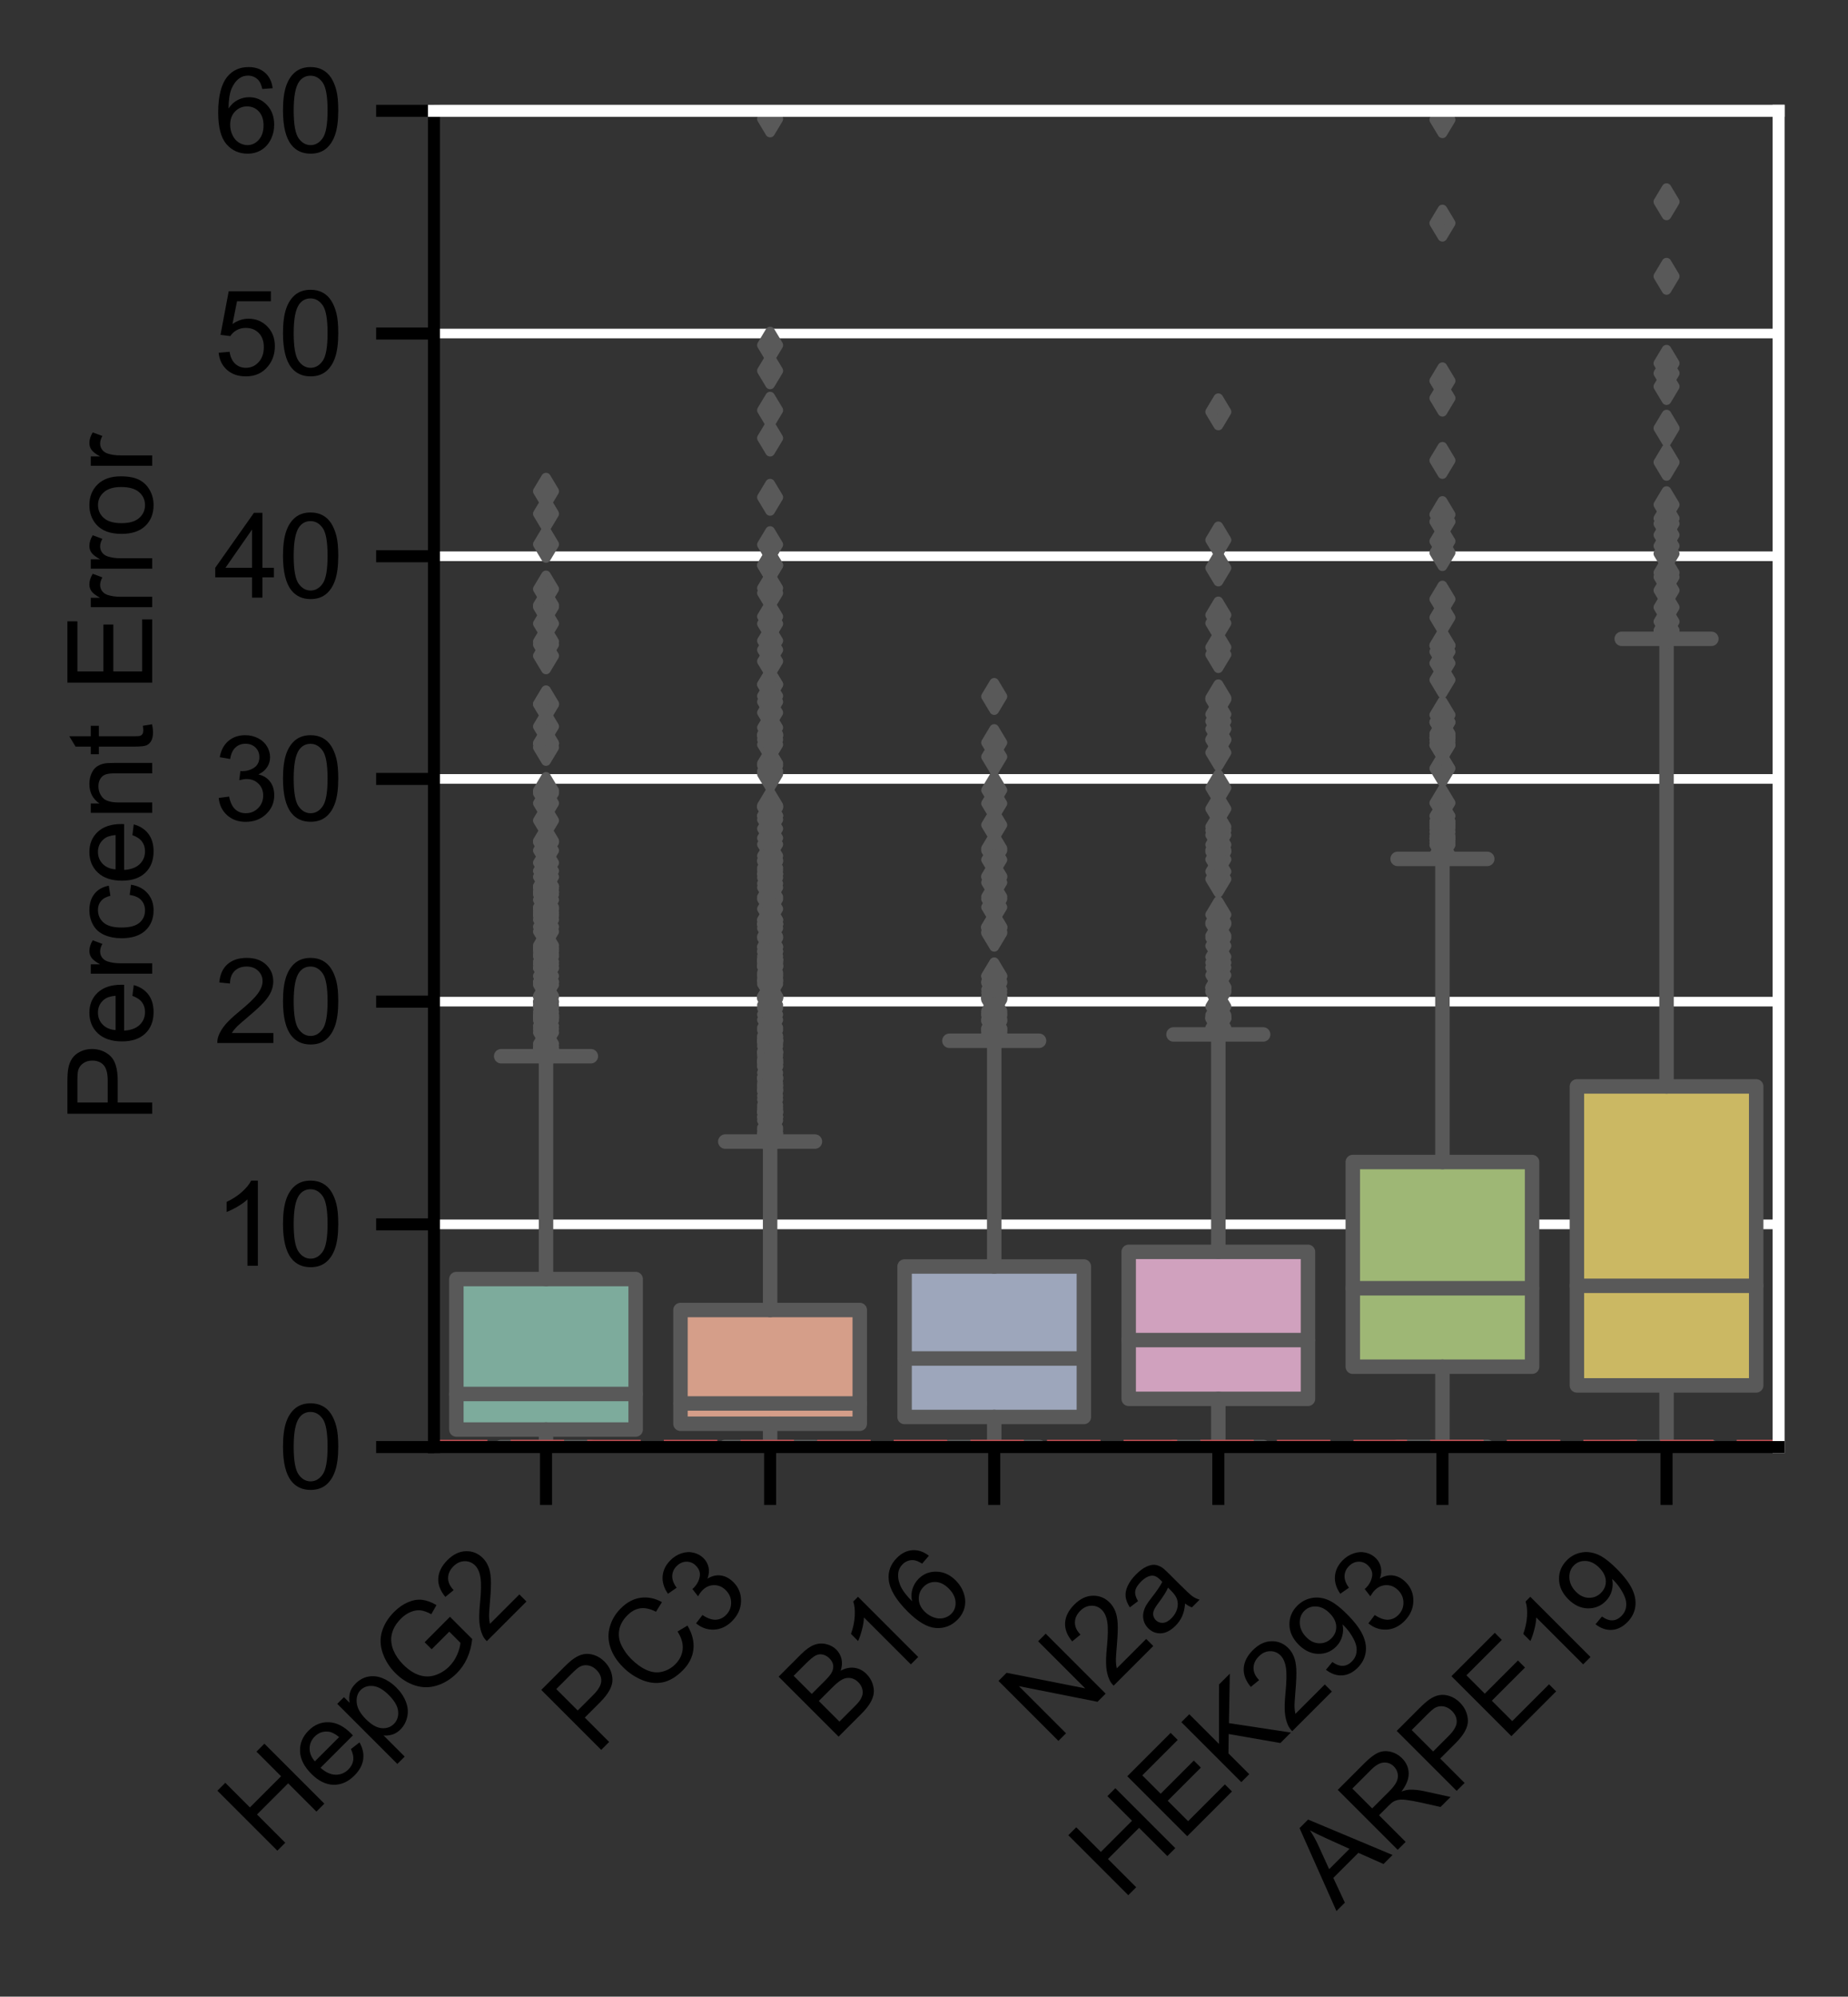 <?xml version="1.0" encoding="utf-8" standalone="no"?>
<!DOCTYPE svg PUBLIC "-//W3C//DTD SVG 1.1//EN"
  "http://www.w3.org/Graphics/SVG/1.1/DTD/svg11.dtd">
<svg xmlns:xlink="http://www.w3.org/1999/xlink" width="191.721pt" height="207.1pt" viewBox="0 0 191.721 207.1" xmlns="http://www.w3.org/2000/svg" version="1.1">
 <rect x="0" y="0" width="191.721" height="207.1" fill="#333333" stroke="none"/>
 <defs>
  <style type="text/css">*{stroke-linejoin: round; stroke-linecap: butt}</style>
 </defs>
 <g id="figure_1">
  <g id="patch_1">
   <path d="M 0 207.1 
L 191.721 207.1 
L 191.721 0 
L 0 0 
L 0 207.1 
z
" style="fill: none"/>
  </g>
  <g id="axes_1">
   <g id="patch_2">
    <path d="M 45.021 150.095 
L 184.521 150.095 
L 184.521 11.495 
L 45.021 11.495 
L 45.021 150.095 
z
" style="fill: none"/>
   </g>
   <g id="matplotlib.axis_1">
    <g id="xtick_1">
     <g id="line2d_1">
      <defs>
       <path id="ma0b758ebfc" d="M 0 0 
L 0 6 
" style="stroke: #000000; stroke-width: 1.25"/>
      </defs>
      <g>
       <use xlink:href="#ma0b758ebfc" x="56.646" y="150.095" style="stroke: #000000; stroke-width: 1.25"/>
      </g>
     </g>
     <g id="text_1">
      <!-- HepG2 -->
      <g transform="translate(28.075 192.655) rotate(-45) scale(0.12 -0.12)">
       <defs>
        <path id="ArialMT-48" d="M 513 0 
L 513 4581 
L 1119 4581 
L 1119 2700 
L 3500 2700 
L 3500 4581 
L 4106 4581 
L 4106 0 
L 3500 0 
L 3500 2159 
L 1119 2159 
L 1119 0 
L 513 0 
z
" transform="scale(0.016)"/>
        <path id="ArialMT-65" d="M 2694 1069 
L 3275 997 
Q 3138 488 2766 206 
Q 2394 -75 1816 -75 
Q 1088 -75 661 373 
Q 234 822 234 1631 
Q 234 2469 665 2931 
Q 1097 3394 1784 3394 
Q 2450 3394 2872 2941 
Q 3294 2488 3294 1666 
Q 3294 1616 3291 1516 
L 816 1516 
Q 847 969 1125 678 
Q 1403 388 1819 388 
Q 2128 388 2347 550 
Q 2566 713 2694 1069 
z
M 847 1978 
L 2700 1978 
Q 2663 2397 2488 2606 
Q 2219 2931 1791 2931 
Q 1403 2931 1139 2672 
Q 875 2413 847 1978 
z
" transform="scale(0.016)"/>
        <path id="ArialMT-70" d="M 422 -1272 
L 422 3319 
L 934 3319 
L 934 2888 
Q 1116 3141 1344 3267 
Q 1572 3394 1897 3394 
Q 2322 3394 2647 3175 
Q 2972 2956 3137 2557 
Q 3303 2159 3303 1684 
Q 3303 1175 3120 767 
Q 2938 359 2589 142 
Q 2241 -75 1856 -75 
Q 1575 -75 1351 44 
Q 1128 163 984 344 
L 984 -1272 
L 422 -1272 
z
M 931 1641 
Q 931 1000 1190 694 
Q 1450 388 1819 388 
Q 2194 388 2461 705 
Q 2728 1022 2728 1688 
Q 2728 2322 2467 2637 
Q 2206 2953 1844 2953 
Q 1484 2953 1207 2617 
Q 931 2281 931 1641 
z
" transform="scale(0.016)"/>
        <path id="ArialMT-47" d="M 2638 1797 
L 2638 2334 
L 4578 2338 
L 4578 638 
Q 4131 281 3656 101 
Q 3181 -78 2681 -78 
Q 2006 -78 1454 211 
Q 903 500 622 1047 
Q 341 1594 341 2269 
Q 341 2938 620 3517 
Q 900 4097 1425 4378 
Q 1950 4659 2634 4659 
Q 3131 4659 3532 4498 
Q 3934 4338 4162 4050 
Q 4391 3763 4509 3300 
L 3963 3150 
Q 3859 3500 3706 3700 
Q 3553 3900 3268 4020 
Q 2984 4141 2638 4141 
Q 2222 4141 1919 4014 
Q 1616 3888 1430 3681 
Q 1244 3475 1141 3228 
Q 966 2803 966 2306 
Q 966 1694 1177 1281 
Q 1388 869 1791 669 
Q 2194 469 2647 469 
Q 3041 469 3416 620 
Q 3791 772 3984 944 
L 3984 1797 
L 2638 1797 
z
" transform="scale(0.016)"/>
        <path id="ArialMT-32" d="M 3222 541 
L 3222 0 
L 194 0 
Q 188 203 259 391 
Q 375 700 629 1000 
Q 884 1300 1366 1694 
Q 2113 2306 2375 2664 
Q 2638 3022 2638 3341 
Q 2638 3675 2398 3904 
Q 2159 4134 1775 4134 
Q 1369 4134 1125 3890 
Q 881 3647 878 3216 
L 300 3275 
Q 359 3922 746 4261 
Q 1134 4600 1788 4600 
Q 2447 4600 2831 4234 
Q 3216 3869 3216 3328 
Q 3216 3053 3103 2787 
Q 2991 2522 2730 2228 
Q 2469 1934 1863 1422 
Q 1356 997 1212 845 
Q 1069 694 975 541 
L 3222 541 
z
" transform="scale(0.016)"/>
       </defs>
       <use xlink:href="#ArialMT-48"/>
       <use xlink:href="#ArialMT-65" x="72.217"/>
       <use xlink:href="#ArialMT-70" x="127.832"/>
       <use xlink:href="#ArialMT-47" x="183.447"/>
       <use xlink:href="#ArialMT-32" x="261.23"/>
      </g>
     </g>
    </g>
    <g id="xtick_2">
     <g id="line2d_2">
      <g>
       <use xlink:href="#ma0b758ebfc" x="79.896" y="150.095" style="stroke: #000000; stroke-width: 1.25"/>
      </g>
     </g>
     <g id="text_2">
      <!-- PC3 -->
      <g transform="translate(61.703 182.175) rotate(-45) scale(0.12 -0.12)">
       <defs>
        <path id="ArialMT-50" d="M 494 0 
L 494 4581 
L 2222 4581 
Q 2678 4581 2919 4538 
Q 3256 4481 3484 4323 
Q 3713 4166 3852 3881 
Q 3991 3597 3991 3256 
Q 3991 2672 3619 2267 
Q 3247 1863 2275 1863 
L 1100 1863 
L 1100 0 
L 494 0 
z
M 1100 2403 
L 2284 2403 
Q 2872 2403 3119 2622 
Q 3366 2841 3366 3238 
Q 3366 3525 3220 3729 
Q 3075 3934 2838 4000 
Q 2684 4041 2272 4041 
L 1100 4041 
L 1100 2403 
z
" transform="scale(0.016)"/>
        <path id="ArialMT-43" d="M 3763 1606 
L 4369 1453 
Q 4178 706 3683 314 
Q 3188 -78 2472 -78 
Q 1731 -78 1267 223 
Q 803 525 561 1097 
Q 319 1669 319 2325 
Q 319 3041 592 3573 
Q 866 4106 1370 4382 
Q 1875 4659 2481 4659 
Q 3169 4659 3637 4309 
Q 4106 3959 4291 3325 
L 3694 3184 
Q 3534 3684 3231 3912 
Q 2928 4141 2469 4141 
Q 1941 4141 1586 3887 
Q 1231 3634 1087 3207 
Q 944 2781 944 2328 
Q 944 1744 1114 1308 
Q 1284 872 1643 656 
Q 2003 441 2422 441 
Q 2931 441 3284 734 
Q 3638 1028 3763 1606 
z
" transform="scale(0.016)"/>
        <path id="ArialMT-33" d="M 269 1209 
L 831 1284 
Q 928 806 1161 595 
Q 1394 384 1728 384 
Q 2125 384 2398 659 
Q 2672 934 2672 1341 
Q 2672 1728 2419 1979 
Q 2166 2231 1775 2231 
Q 1616 2231 1378 2169 
L 1441 2663 
Q 1497 2656 1531 2656 
Q 1891 2656 2178 2843 
Q 2466 3031 2466 3422 
Q 2466 3731 2256 3934 
Q 2047 4138 1716 4138 
Q 1388 4138 1169 3931 
Q 950 3725 888 3313 
L 325 3413 
Q 428 3978 793 4289 
Q 1159 4600 1703 4600 
Q 2078 4600 2393 4439 
Q 2709 4278 2876 4000 
Q 3044 3722 3044 3409 
Q 3044 3113 2884 2869 
Q 2725 2625 2413 2481 
Q 2819 2388 3044 2092 
Q 3269 1797 3269 1353 
Q 3269 753 2831 336 
Q 2394 -81 1725 -81 
Q 1122 -81 723 278 
Q 325 638 269 1209 
z
" transform="scale(0.016)"/>
       </defs>
       <use xlink:href="#ArialMT-50"/>
       <use xlink:href="#ArialMT-43" x="66.699"/>
       <use xlink:href="#ArialMT-33" x="138.916"/>
      </g>
     </g>
    </g>
    <g id="xtick_3">
     <g id="line2d_3">
      <g>
       <use xlink:href="#ma0b758ebfc" x="103.146" y="150.095" style="stroke: #000000; stroke-width: 1.25"/>
      </g>
     </g>
     <g id="text_3">
      <!-- B16 -->
      <g transform="translate(86.362 180.765) rotate(-45) scale(0.12 -0.12)">
       <defs>
        <path id="ArialMT-42" d="M 469 0 
L 469 4581 
L 2188 4581 
Q 2713 4581 3030 4442 
Q 3347 4303 3526 4014 
Q 3706 3725 3706 3409 
Q 3706 3116 3547 2856 
Q 3388 2597 3066 2438 
Q 3481 2316 3704 2022 
Q 3928 1728 3928 1328 
Q 3928 1006 3792 729 
Q 3656 453 3456 303 
Q 3256 153 2954 76 
Q 2653 0 2216 0 
L 469 0 
z
M 1075 2656 
L 2066 2656 
Q 2469 2656 2644 2709 
Q 2875 2778 2992 2937 
Q 3109 3097 3109 3338 
Q 3109 3566 3000 3739 
Q 2891 3913 2687 3977 
Q 2484 4041 1991 4041 
L 1075 4041 
L 1075 2656 
z
M 1075 541 
L 2216 541 
Q 2509 541 2628 563 
Q 2838 600 2978 687 
Q 3119 775 3209 942 
Q 3300 1109 3300 1328 
Q 3300 1584 3169 1773 
Q 3038 1963 2805 2039 
Q 2572 2116 2134 2116 
L 1075 2116 
L 1075 541 
z
" transform="scale(0.016)"/>
        <path id="ArialMT-31" d="M 2384 0 
L 1822 0 
L 1822 3584 
Q 1619 3391 1289 3197 
Q 959 3003 697 2906 
L 697 3450 
Q 1169 3672 1522 3987 
Q 1875 4303 2022 4600 
L 2384 4600 
L 2384 0 
z
" transform="scale(0.016)"/>
        <path id="ArialMT-36" d="M 3184 3459 
L 2625 3416 
Q 2550 3747 2413 3897 
Q 2184 4138 1850 4138 
Q 1581 4138 1378 3988 
Q 1113 3794 959 3422 
Q 806 3050 800 2363 
Q 1003 2672 1297 2822 
Q 1591 2972 1913 2972 
Q 2475 2972 2870 2558 
Q 3266 2144 3266 1488 
Q 3266 1056 3080 686 
Q 2894 316 2569 119 
Q 2244 -78 1831 -78 
Q 1128 -78 684 439 
Q 241 956 241 2144 
Q 241 3472 731 4075 
Q 1159 4600 1884 4600 
Q 2425 4600 2770 4297 
Q 3116 3994 3184 3459 
z
M 888 1484 
Q 888 1194 1011 928 
Q 1134 663 1356 523 
Q 1578 384 1822 384 
Q 2178 384 2434 671 
Q 2691 959 2691 1453 
Q 2691 1928 2437 2201 
Q 2184 2475 1800 2475 
Q 1419 2475 1153 2201 
Q 888 1928 888 1484 
z
" transform="scale(0.016)"/>
       </defs>
       <use xlink:href="#ArialMT-42"/>
       <use xlink:href="#ArialMT-31" x="66.699"/>
       <use xlink:href="#ArialMT-36" x="122.314"/>
      </g>
     </g>
    </g>
    <g id="xtick_4">
     <g id="line2d_4">
      <g>
       <use xlink:href="#ma0b758ebfc" x="126.396" y="150.095" style="stroke: #000000; stroke-width: 1.25"/>
      </g>
     </g>
     <g id="text_4">
      <!-- N2a -->
      <g transform="translate(109.144 181.233) rotate(-45) scale(0.12 -0.12)">
       <defs>
        <path id="ArialMT-4e" d="M 488 0 
L 488 4581 
L 1109 4581 
L 3516 984 
L 3516 4581 
L 4097 4581 
L 4097 0 
L 3475 0 
L 1069 3600 
L 1069 0 
L 488 0 
z
" transform="scale(0.016)"/>
        <path id="ArialMT-61" d="M 2588 409 
Q 2275 144 1986 34 
Q 1697 -75 1366 -75 
Q 819 -75 525 192 
Q 231 459 231 875 
Q 231 1119 342 1320 
Q 453 1522 633 1644 
Q 813 1766 1038 1828 
Q 1203 1872 1538 1913 
Q 2219 1994 2541 2106 
Q 2544 2222 2544 2253 
Q 2544 2597 2384 2738 
Q 2169 2928 1744 2928 
Q 1347 2928 1158 2789 
Q 969 2650 878 2297 
L 328 2372 
Q 403 2725 575 2942 
Q 747 3159 1072 3276 
Q 1397 3394 1825 3394 
Q 2250 3394 2515 3294 
Q 2781 3194 2906 3042 
Q 3031 2891 3081 2659 
Q 3109 2516 3109 2141 
L 3109 1391 
Q 3109 606 3145 398 
Q 3181 191 3288 0 
L 2700 0 
Q 2613 175 2588 409 
z
M 2541 1666 
Q 2234 1541 1622 1453 
Q 1275 1403 1131 1340 
Q 988 1278 909 1158 
Q 831 1038 831 891 
Q 831 666 1001 516 
Q 1172 366 1500 366 
Q 1825 366 2078 508 
Q 2331 650 2450 897 
Q 2541 1088 2541 1459 
L 2541 1666 
z
" transform="scale(0.016)"/>
       </defs>
       <use xlink:href="#ArialMT-4e"/>
       <use xlink:href="#ArialMT-32" x="72.217"/>
       <use xlink:href="#ArialMT-61" x="127.832"/>
      </g>
     </g>
    </g>
    <g id="xtick_5">
     <g id="line2d_5">
      <g>
       <use xlink:href="#ma0b758ebfc" x="149.646" y="150.095" style="stroke: #000000; stroke-width: 1.25"/>
      </g>
     </g>
     <g id="text_5">
      <!-- HEK293 -->
      <g transform="translate(116.355 197.272) rotate(-45) scale(0.12 -0.12)">
       <defs>
        <path id="ArialMT-45" d="M 506 0 
L 506 4581 
L 3819 4581 
L 3819 4041 
L 1113 4041 
L 1113 2638 
L 3647 2638 
L 3647 2100 
L 1113 2100 
L 1113 541 
L 3925 541 
L 3925 0 
L 506 0 
z
" transform="scale(0.016)"/>
        <path id="ArialMT-4b" d="M 469 0 
L 469 4581 
L 1075 4581 
L 1075 2309 
L 3350 4581 
L 4172 4581 
L 2250 2725 
L 4256 0 
L 3456 0 
L 1825 2319 
L 1075 1588 
L 1075 0 
L 469 0 
z
" transform="scale(0.016)"/>
        <path id="ArialMT-39" d="M 350 1059 
L 891 1109 
Q 959 728 1153 556 
Q 1347 384 1650 384 
Q 1909 384 2104 503 
Q 2300 622 2425 820 
Q 2550 1019 2634 1356 
Q 2719 1694 2719 2044 
Q 2719 2081 2716 2156 
Q 2547 1888 2255 1720 
Q 1963 1553 1622 1553 
Q 1053 1553 659 1965 
Q 266 2378 266 3053 
Q 266 3750 677 4175 
Q 1088 4600 1706 4600 
Q 2153 4600 2523 4359 
Q 2894 4119 3086 3673 
Q 3278 3228 3278 2384 
Q 3278 1506 3087 986 
Q 2897 466 2520 194 
Q 2144 -78 1638 -78 
Q 1100 -78 759 220 
Q 419 519 350 1059 
z
M 2653 3081 
Q 2653 3566 2395 3850 
Q 2138 4134 1775 4134 
Q 1400 4134 1122 3828 
Q 844 3522 844 3034 
Q 844 2597 1108 2323 
Q 1372 2050 1759 2050 
Q 2150 2050 2401 2323 
Q 2653 2597 2653 3081 
z
" transform="scale(0.016)"/>
       </defs>
       <use xlink:href="#ArialMT-48"/>
       <use xlink:href="#ArialMT-45" x="72.217"/>
       <use xlink:href="#ArialMT-4b" x="138.916"/>
       <use xlink:href="#ArialMT-32" x="205.615"/>
       <use xlink:href="#ArialMT-39" x="261.23"/>
       <use xlink:href="#ArialMT-33" x="316.846"/>
      </g>
     </g>
    </g>
    <g id="xtick_6">
     <g id="line2d_6">
      <g>
       <use xlink:href="#ma0b758ebfc" x="172.896" y="150.095" style="stroke: #000000; stroke-width: 1.25"/>
      </g>
     </g>
     <g id="text_6">
      <!-- ARPE19 -->
      <g transform="translate(138.664 198.213) rotate(-45) scale(0.12 -0.12)">
       <defs>
        <path id="ArialMT-41" d="M -9 0 
L 1750 4581 
L 2403 4581 
L 4278 0 
L 3588 0 
L 3053 1388 
L 1138 1388 
L 634 0 
L -9 0 
z
M 1313 1881 
L 2866 1881 
L 2388 3150 
Q 2169 3728 2063 4100 
Q 1975 3659 1816 3225 
L 1313 1881 
z
" transform="scale(0.016)"/>
        <path id="ArialMT-52" d="M 503 0 
L 503 4581 
L 2534 4581 
Q 3147 4581 3465 4457 
Q 3784 4334 3975 4021 
Q 4166 3709 4166 3331 
Q 4166 2844 3850 2509 
Q 3534 2175 2875 2084 
Q 3116 1969 3241 1856 
Q 3506 1613 3744 1247 
L 4541 0 
L 3778 0 
L 3172 953 
Q 2906 1366 2734 1584 
Q 2563 1803 2427 1890 
Q 2291 1978 2150 2013 
Q 2047 2034 1813 2034 
L 1109 2034 
L 1109 0 
L 503 0 
z
M 1109 2559 
L 2413 2559 
Q 2828 2559 3062 2645 
Q 3297 2731 3419 2920 
Q 3541 3109 3541 3331 
Q 3541 3656 3305 3865 
Q 3069 4075 2559 4075 
L 1109 4075 
L 1109 2559 
z
" transform="scale(0.016)"/>
       </defs>
       <use xlink:href="#ArialMT-41"/>
       <use xlink:href="#ArialMT-52" x="66.699"/>
       <use xlink:href="#ArialMT-50" x="138.916"/>
       <use xlink:href="#ArialMT-45" x="205.615"/>
       <use xlink:href="#ArialMT-31" x="272.314"/>
       <use xlink:href="#ArialMT-39" x="327.93"/>
      </g>
     </g>
    </g>
   </g>
   <g id="matplotlib.axis_2">
    <g id="ytick_1">
     <g id="line2d_7">
      <path d="M 45.021 150.095 
L 184.521 150.095 
" clip-path="url(#pd16e6f3534)" style="fill: none; stroke: #ffffff; stroke-linecap: round"/>
     </g>
     <g id="line2d_8">
      <defs>
       <path id="mf89d920d47" d="M 0 0 
L -6 0 
" style="stroke: #000000; stroke-width: 1.25"/>
      </defs>
      <g>
       <use xlink:href="#mf89d920d47" x="45.021" y="150.095" style="stroke: #000000; stroke-width: 1.25"/>
      </g>
     </g>
     <g id="text_7">
      <!-- 0 -->
      <g transform="translate(28.848 154.389) scale(0.12 -0.12)">
       <defs>
        <path id="ArialMT-30" d="M 266 2259 
Q 266 3072 433 3567 
Q 600 4063 929 4331 
Q 1259 4600 1759 4600 
Q 2128 4600 2406 4451 
Q 2684 4303 2865 4023 
Q 3047 3744 3150 3342 
Q 3253 2941 3253 2259 
Q 3253 1453 3087 958 
Q 2922 463 2592 192 
Q 2263 -78 1759 -78 
Q 1097 -78 719 397 
Q 266 969 266 2259 
z
M 844 2259 
Q 844 1131 1108 757 
Q 1372 384 1759 384 
Q 2147 384 2411 759 
Q 2675 1134 2675 2259 
Q 2675 3391 2411 3762 
Q 2147 4134 1753 4134 
Q 1366 4134 1134 3806 
Q 844 3388 844 2259 
z
" transform="scale(0.016)"/>
       </defs>
       <use xlink:href="#ArialMT-30"/>
      </g>
     </g>
    </g>
    <g id="ytick_2">
     <g id="line2d_9">
      <path d="M 45.021 126.995 
L 184.521 126.995 
" clip-path="url(#pd16e6f3534)" style="fill: none; stroke: #ffffff; stroke-linecap: round"/>
     </g>
     <g id="line2d_10">
      <g>
       <use xlink:href="#mf89d920d47" x="45.021" y="126.995" style="stroke: #000000; stroke-width: 1.25"/>
      </g>
     </g>
     <g id="text_8">
      <!-- 10 -->
      <g transform="translate(22.174 131.289) scale(0.12 -0.12)">
       <use xlink:href="#ArialMT-31"/>
       <use xlink:href="#ArialMT-30" x="55.615"/>
      </g>
     </g>
    </g>
    <g id="ytick_3">
     <g id="line2d_11">
      <path d="M 45.021 103.895 
L 184.521 103.895 
" clip-path="url(#pd16e6f3534)" style="fill: none; stroke: #ffffff; stroke-linecap: round"/>
     </g>
     <g id="line2d_12">
      <g>
       <use xlink:href="#mf89d920d47" x="45.021" y="103.895" style="stroke: #000000; stroke-width: 1.25"/>
      </g>
     </g>
     <g id="text_9">
      <!-- 20 -->
      <g transform="translate(22.174 108.189) scale(0.12 -0.12)">
       <use xlink:href="#ArialMT-32"/>
       <use xlink:href="#ArialMT-30" x="55.615"/>
      </g>
     </g>
    </g>
    <g id="ytick_4">
     <g id="line2d_13">
      <path d="M 45.021 80.795 
L 184.521 80.795 
" clip-path="url(#pd16e6f3534)" style="fill: none; stroke: #ffffff; stroke-linecap: round"/>
     </g>
     <g id="line2d_14">
      <g>
       <use xlink:href="#mf89d920d47" x="45.021" y="80.795" style="stroke: #000000; stroke-width: 1.25"/>
      </g>
     </g>
     <g id="text_10">
      <!-- 30 -->
      <g transform="translate(22.174 85.089) scale(0.12 -0.12)">
       <use xlink:href="#ArialMT-33"/>
       <use xlink:href="#ArialMT-30" x="55.615"/>
      </g>
     </g>
    </g>
    <g id="ytick_5">
     <g id="line2d_15">
      <path d="M 45.021 57.695 
L 184.521 57.695 
" clip-path="url(#pd16e6f3534)" style="fill: none; stroke: #ffffff; stroke-linecap: round"/>
     </g>
     <g id="line2d_16">
      <g>
       <use xlink:href="#mf89d920d47" x="45.021" y="57.695" style="stroke: #000000; stroke-width: 1.25"/>
      </g>
     </g>
     <g id="text_11">
      <!-- 40 -->
      <g transform="translate(22.174 61.989) scale(0.12 -0.12)">
       <defs>
        <path id="ArialMT-34" d="M 2069 0 
L 2069 1097 
L 81 1097 
L 81 1613 
L 2172 4581 
L 2631 4581 
L 2631 1613 
L 3250 1613 
L 3250 1097 
L 2631 1097 
L 2631 0 
L 2069 0 
z
M 2069 1613 
L 2069 3678 
L 634 1613 
L 2069 1613 
z
" transform="scale(0.016)"/>
       </defs>
       <use xlink:href="#ArialMT-34"/>
       <use xlink:href="#ArialMT-30" x="55.615"/>
      </g>
     </g>
    </g>
    <g id="ytick_6">
     <g id="line2d_17">
      <path d="M 45.021 34.595 
L 184.521 34.595 
" clip-path="url(#pd16e6f3534)" style="fill: none; stroke: #ffffff; stroke-linecap: round"/>
     </g>
     <g id="line2d_18">
      <g>
       <use xlink:href="#mf89d920d47" x="45.021" y="34.595" style="stroke: #000000; stroke-width: 1.25"/>
      </g>
     </g>
     <g id="text_12">
      <!-- 50 -->
      <g transform="translate(22.174 38.889) scale(0.12 -0.12)">
       <defs>
        <path id="ArialMT-35" d="M 266 1200 
L 856 1250 
Q 922 819 1161 601 
Q 1400 384 1738 384 
Q 2144 384 2425 690 
Q 2706 997 2706 1503 
Q 2706 1984 2436 2262 
Q 2166 2541 1728 2541 
Q 1456 2541 1237 2417 
Q 1019 2294 894 2097 
L 366 2166 
L 809 4519 
L 3088 4519 
L 3088 3981 
L 1259 3981 
L 1013 2750 
Q 1425 3038 1878 3038 
Q 2478 3038 2890 2622 
Q 3303 2206 3303 1553 
Q 3303 931 2941 478 
Q 2500 -78 1738 -78 
Q 1113 -78 717 272 
Q 322 622 266 1200 
z
" transform="scale(0.016)"/>
       </defs>
       <use xlink:href="#ArialMT-35"/>
       <use xlink:href="#ArialMT-30" x="55.615"/>
      </g>
     </g>
    </g>
    <g id="ytick_7">
     <g id="line2d_19">
      <path d="M 45.021 11.495 
L 184.521 11.495 
" clip-path="url(#pd16e6f3534)" style="fill: none; stroke: #ffffff; stroke-linecap: round"/>
     </g>
     <g id="line2d_20">
      <g>
       <use xlink:href="#mf89d920d47" x="45.021" y="11.495" style="stroke: #000000; stroke-width: 1.25"/>
      </g>
     </g>
     <g id="text_13">
      <!-- 60 -->
      <g transform="translate(22.174 15.789) scale(0.12 -0.12)">
       <use xlink:href="#ArialMT-36"/>
       <use xlink:href="#ArialMT-30" x="55.615"/>
      </g>
     </g>
    </g>
    <g id="text_14">
     <!-- Percent Error -->
     <g transform="translate(15.789 116.47) rotate(-90) scale(0.12 -0.12)">
      <defs>
       <path id="ArialMT-72" d="M 416 0 
L 416 3319 
L 922 3319 
L 922 2816 
Q 1116 3169 1280 3281 
Q 1444 3394 1641 3394 
Q 1925 3394 2219 3213 
L 2025 2691 
Q 1819 2813 1613 2813 
Q 1428 2813 1281 2702 
Q 1134 2591 1072 2394 
Q 978 2094 978 1738 
L 978 0 
L 416 0 
z
" transform="scale(0.016)"/>
       <path id="ArialMT-63" d="M 2588 1216 
L 3141 1144 
Q 3050 572 2676 248 
Q 2303 -75 1759 -75 
Q 1078 -75 664 370 
Q 250 816 250 1647 
Q 250 2184 428 2587 
Q 606 2991 970 3192 
Q 1334 3394 1763 3394 
Q 2303 3394 2647 3120 
Q 2991 2847 3088 2344 
L 2541 2259 
Q 2463 2594 2264 2762 
Q 2066 2931 1784 2931 
Q 1359 2931 1093 2626 
Q 828 2322 828 1663 
Q 828 994 1084 691 
Q 1341 388 1753 388 
Q 2084 388 2306 591 
Q 2528 794 2588 1216 
z
" transform="scale(0.016)"/>
       <path id="ArialMT-6e" d="M 422 0 
L 422 3319 
L 928 3319 
L 928 2847 
Q 1294 3394 1984 3394 
Q 2284 3394 2536 3286 
Q 2788 3178 2913 3003 
Q 3038 2828 3088 2588 
Q 3119 2431 3119 2041 
L 3119 0 
L 2556 0 
L 2556 2019 
Q 2556 2363 2490 2533 
Q 2425 2703 2258 2804 
Q 2091 2906 1866 2906 
Q 1506 2906 1245 2678 
Q 984 2450 984 1813 
L 984 0 
L 422 0 
z
" transform="scale(0.016)"/>
       <path id="ArialMT-74" d="M 1650 503 
L 1731 6 
Q 1494 -44 1306 -44 
Q 1000 -44 831 53 
Q 663 150 594 308 
Q 525 466 525 972 
L 525 2881 
L 113 2881 
L 113 3319 
L 525 3319 
L 525 4141 
L 1084 4478 
L 1084 3319 
L 1650 3319 
L 1650 2881 
L 1084 2881 
L 1084 941 
Q 1084 700 1114 631 
Q 1144 563 1211 522 
Q 1278 481 1403 481 
Q 1497 481 1650 503 
z
" transform="scale(0.016)"/>
       <path id="ArialMT-20" transform="scale(0.016)"/>
       <path id="ArialMT-6f" d="M 213 1659 
Q 213 2581 725 3025 
Q 1153 3394 1769 3394 
Q 2453 3394 2887 2945 
Q 3322 2497 3322 1706 
Q 3322 1066 3130 698 
Q 2938 331 2570 128 
Q 2203 -75 1769 -75 
Q 1072 -75 642 372 
Q 213 819 213 1659 
z
M 791 1659 
Q 791 1022 1069 705 
Q 1347 388 1769 388 
Q 2188 388 2466 706 
Q 2744 1025 2744 1678 
Q 2744 2294 2464 2611 
Q 2184 2928 1769 2928 
Q 1347 2928 1069 2612 
Q 791 2297 791 1659 
z
" transform="scale(0.016)"/>
      </defs>
      <use xlink:href="#ArialMT-50"/>
      <use xlink:href="#ArialMT-65" x="66.699"/>
      <use xlink:href="#ArialMT-72" x="122.314"/>
      <use xlink:href="#ArialMT-63" x="155.615"/>
      <use xlink:href="#ArialMT-65" x="205.615"/>
      <use xlink:href="#ArialMT-6e" x="261.23"/>
      <use xlink:href="#ArialMT-74" x="316.846"/>
      <use xlink:href="#ArialMT-20" x="344.629"/>
      <use xlink:href="#ArialMT-45" x="372.412"/>
      <use xlink:href="#ArialMT-72" x="439.111"/>
      <use xlink:href="#ArialMT-72" x="472.412"/>
      <use xlink:href="#ArialMT-6f" x="505.713"/>
      <use xlink:href="#ArialMT-72" x="561.328"/>
     </g>
    </g>
   </g>
   <g id="patch_3">
    <path d="M 47.346 148.277 
L 65.946 148.277 
L 65.946 132.668 
L 47.346 132.668 
L 47.346 148.277 
z
" clip-path="url(#pd16e6f3534)" style="fill: #7dab9c; stroke: #595959; stroke-width: 1.5; stroke-linejoin: miter"/>
   </g>
   <g id="patch_4">
    <path d="M 70.596 147.677 
L 89.196 147.677 
L 89.196 135.88 
L 70.596 135.88 
L 70.596 147.677 
z
" clip-path="url(#pd16e6f3534)" style="fill: #d59e89; stroke: #595959; stroke-width: 1.5; stroke-linejoin: miter"/>
   </g>
   <g id="patch_5">
    <path d="M 93.846 146.974 
L 112.446 146.974 
L 112.446 131.365 
L 93.846 131.365 
L 93.846 146.974 
z
" clip-path="url(#pd16e6f3534)" style="fill: #9da6bb; stroke: #595959; stroke-width: 1.5; stroke-linejoin: miter"/>
   </g>
   <g id="patch_6">
    <path d="M 117.096 145.092 
L 135.696 145.092 
L 135.696 129.847 
L 117.096 129.847 
L 117.096 145.092 
z
" clip-path="url(#pd16e6f3534)" style="fill: #d0a1be; stroke: #595959; stroke-width: 1.5; stroke-linejoin: miter"/>
   </g>
   <g id="patch_7">
    <path d="M 140.346 141.759 
L 158.946 141.759 
L 158.946 120.53 
L 140.346 120.53 
L 140.346 141.759 
z
" clip-path="url(#pd16e6f3534)" style="fill: #9eb775; stroke: #595959; stroke-width: 1.5; stroke-linejoin: miter"/>
   </g>
   <g id="patch_8">
    <path d="M 163.596 143.698 
L 182.196 143.698 
L 182.196 112.688 
L 163.596 112.688 
L 163.596 143.698 
z
" clip-path="url(#pd16e6f3534)" style="fill: #cbb863; stroke: #595959; stroke-width: 1.5; stroke-linejoin: miter"/>
   </g>
   <g id="line2d_21">
    <path d="M 56.646 148.277 
L 56.646 150.094 
" clip-path="url(#pd16e6f3534)" style="fill: none; stroke: #595959; stroke-width: 1.5; stroke-linecap: round"/>
   </g>
   <g id="line2d_22">
    <path d="M 56.646 132.668 
L 56.646 109.554 
" clip-path="url(#pd16e6f3534)" style="fill: none; stroke: #595959; stroke-width: 1.5; stroke-linecap: round"/>
   </g>
   <g id="line2d_23">
    <path d="M 51.996 150.094 
L 61.296 150.094 
" clip-path="url(#pd16e6f3534)" style="fill: none; stroke: #595959; stroke-width: 1.5; stroke-linecap: round"/>
   </g>
   <g id="line2d_24">
    <path d="M 51.996 109.554 
L 61.296 109.554 
" clip-path="url(#pd16e6f3534)" style="fill: none; stroke: #595959; stroke-width: 1.5; stroke-linecap: round"/>
   </g>
   <g id="line2d_25">
    <defs>
     <path id="m1dc06995d1" d="M 0 1.414 
L 0.849 0 
L 0 -1.414 
L -0.849 0 
z
" style="stroke: #595959; stroke-linejoin: miter"/>
    </defs>
    <g clip-path="url(#pd16e6f3534)">
     <use xlink:href="#m1dc06995d1" x="56.646" y="98.456" style="fill: #595959; stroke: #595959; stroke-linejoin: miter"/>
     <use xlink:href="#m1dc06995d1" x="56.646" y="91.937" style="fill: #595959; stroke: #595959; stroke-linejoin: miter"/>
     <use xlink:href="#m1dc06995d1" x="56.646" y="92.517" style="fill: #595959; stroke: #595959; stroke-linejoin: miter"/>
     <use xlink:href="#m1dc06995d1" x="56.646" y="61.097" style="fill: #595959; stroke: #595959; stroke-linejoin: miter"/>
     <use xlink:href="#m1dc06995d1" x="56.646" y="107.1" style="fill: #595959; stroke: #595959; stroke-linejoin: miter"/>
     <use xlink:href="#m1dc06995d1" x="56.646" y="109.155" style="fill: #595959; stroke: #595959; stroke-linejoin: miter"/>
     <use xlink:href="#m1dc06995d1" x="56.646" y="94.623" style="fill: #595959; stroke: #595959; stroke-linejoin: miter"/>
     <use xlink:href="#m1dc06995d1" x="56.646" y="82.14" style="fill: #595959; stroke: #595959; stroke-linejoin: miter"/>
     <use xlink:href="#m1dc06995d1" x="56.646" y="98.998" style="fill: #595959; stroke: #595959; stroke-linejoin: miter"/>
     <use xlink:href="#m1dc06995d1" x="56.646" y="96.628" style="fill: #595959; stroke: #595959; stroke-linejoin: miter"/>
     <use xlink:href="#m1dc06995d1" x="56.646" y="108.941" style="fill: #595959; stroke: #595959; stroke-linejoin: miter"/>
     <use xlink:href="#m1dc06995d1" x="56.646" y="73.062" style="fill: #595959; stroke: #595959; stroke-linejoin: miter"/>
     <use xlink:href="#m1dc06995d1" x="56.646" y="101.235" style="fill: #595959; stroke: #595959; stroke-linejoin: miter"/>
     <use xlink:href="#m1dc06995d1" x="56.646" y="91.941" style="fill: #595959; stroke: #595959; stroke-linejoin: miter"/>
     <use xlink:href="#m1dc06995d1" x="56.646" y="101.89" style="fill: #595959; stroke: #595959; stroke-linejoin: miter"/>
     <use xlink:href="#m1dc06995d1" x="56.646" y="103.962" style="fill: #595959; stroke: #595959; stroke-linejoin: miter"/>
     <use xlink:href="#m1dc06995d1" x="56.646" y="56.46" style="fill: #595959; stroke: #595959; stroke-linejoin: miter"/>
     <use xlink:href="#m1dc06995d1" x="56.646" y="81.994" style="fill: #595959; stroke: #595959; stroke-linejoin: miter"/>
     <use xlink:href="#m1dc06995d1" x="56.646" y="96.127" style="fill: #595959; stroke: #595959; stroke-linejoin: miter"/>
     <use xlink:href="#m1dc06995d1" x="56.646" y="101.83" style="fill: #595959; stroke: #595959; stroke-linejoin: miter"/>
     <use xlink:href="#m1dc06995d1" x="56.646" y="105.305" style="fill: #595959; stroke: #595959; stroke-linejoin: miter"/>
     <use xlink:href="#m1dc06995d1" x="56.646" y="92.555" style="fill: #595959; stroke: #595959; stroke-linejoin: miter"/>
     <use xlink:href="#m1dc06995d1" x="56.646" y="92.149" style="fill: #595959; stroke: #595959; stroke-linejoin: miter"/>
     <use xlink:href="#m1dc06995d1" x="56.646" y="100.421" style="fill: #595959; stroke: #595959; stroke-linejoin: miter"/>
     <use xlink:href="#m1dc06995d1" x="56.646" y="75.352" style="fill: #595959; stroke: #595959; stroke-linejoin: miter"/>
     <use xlink:href="#m1dc06995d1" x="56.646" y="53.291" style="fill: #595959; stroke: #595959; stroke-linejoin: miter"/>
     <use xlink:href="#m1dc06995d1" x="56.646" y="90.335" style="fill: #595959; stroke: #595959; stroke-linejoin: miter"/>
     <use xlink:href="#m1dc06995d1" x="56.646" y="104.952" style="fill: #595959; stroke: #595959; stroke-linejoin: miter"/>
     <use xlink:href="#m1dc06995d1" x="56.646" y="88.214" style="fill: #595959; stroke: #595959; stroke-linejoin: miter"/>
     <use xlink:href="#m1dc06995d1" x="56.646" y="103.377" style="fill: #595959; stroke: #595959; stroke-linejoin: miter"/>
     <use xlink:href="#m1dc06995d1" x="56.646" y="98.653" style="fill: #595959; stroke: #595959; stroke-linejoin: miter"/>
     <use xlink:href="#m1dc06995d1" x="56.646" y="105.653" style="fill: #595959; stroke: #595959; stroke-linejoin: miter"/>
     <use xlink:href="#m1dc06995d1" x="56.646" y="87.225" style="fill: #595959; stroke: #595959; stroke-linejoin: miter"/>
     <use xlink:href="#m1dc06995d1" x="56.646" y="94.333" style="fill: #595959; stroke: #595959; stroke-linejoin: miter"/>
     <use xlink:href="#m1dc06995d1" x="56.646" y="99.199" style="fill: #595959; stroke: #595959; stroke-linejoin: miter"/>
     <use xlink:href="#m1dc06995d1" x="56.646" y="105.45" style="fill: #595959; stroke: #595959; stroke-linejoin: miter"/>
     <use xlink:href="#m1dc06995d1" x="56.646" y="94.822" style="fill: #595959; stroke: #595959; stroke-linejoin: miter"/>
     <use xlink:href="#m1dc06995d1" x="56.646" y="90.957" style="fill: #595959; stroke: #595959; stroke-linejoin: miter"/>
     <use xlink:href="#m1dc06995d1" x="56.646" y="105.834" style="fill: #595959; stroke: #595959; stroke-linejoin: miter"/>
     <use xlink:href="#m1dc06995d1" x="56.646" y="108.823" style="fill: #595959; stroke: #595959; stroke-linejoin: miter"/>
     <use xlink:href="#m1dc06995d1" x="56.646" y="82.281" style="fill: #595959; stroke: #595959; stroke-linejoin: miter"/>
     <use xlink:href="#m1dc06995d1" x="56.646" y="93.342" style="fill: #595959; stroke: #595959; stroke-linejoin: miter"/>
     <use xlink:href="#m1dc06995d1" x="56.646" y="68.023" style="fill: #595959; stroke: #595959; stroke-linejoin: miter"/>
     <use xlink:href="#m1dc06995d1" x="56.646" y="62.955" style="fill: #595959; stroke: #595959; stroke-linejoin: miter"/>
     <use xlink:href="#m1dc06995d1" x="56.646" y="98.29" style="fill: #595959; stroke: #595959; stroke-linejoin: miter"/>
     <use xlink:href="#m1dc06995d1" x="56.646" y="87.356" style="fill: #595959; stroke: #595959; stroke-linejoin: miter"/>
     <use xlink:href="#m1dc06995d1" x="56.646" y="108.541" style="fill: #595959; stroke: #595959; stroke-linejoin: miter"/>
     <use xlink:href="#m1dc06995d1" x="56.646" y="98.056" style="fill: #595959; stroke: #595959; stroke-linejoin: miter"/>
     <use xlink:href="#m1dc06995d1" x="56.646" y="77.127" style="fill: #595959; stroke: #595959; stroke-linejoin: miter"/>
     <use xlink:href="#m1dc06995d1" x="56.646" y="105.552" style="fill: #595959; stroke: #595959; stroke-linejoin: miter"/>
     <use xlink:href="#m1dc06995d1" x="56.646" y="77.524" style="fill: #595959; stroke: #595959; stroke-linejoin: miter"/>
     <use xlink:href="#m1dc06995d1" x="56.646" y="103.3" style="fill: #595959; stroke: #595959; stroke-linejoin: miter"/>
     <use xlink:href="#m1dc06995d1" x="56.646" y="99.744" style="fill: #595959; stroke: #595959; stroke-linejoin: miter"/>
     <use xlink:href="#m1dc06995d1" x="56.646" y="104.277" style="fill: #595959; stroke: #595959; stroke-linejoin: miter"/>
     <use xlink:href="#m1dc06995d1" x="56.646" y="64.682" style="fill: #595959; stroke: #595959; stroke-linejoin: miter"/>
     <use xlink:href="#m1dc06995d1" x="56.646" y="95.396" style="fill: #595959; stroke: #595959; stroke-linejoin: miter"/>
     <use xlink:href="#m1dc06995d1" x="56.646" y="89.487" style="fill: #595959; stroke: #595959; stroke-linejoin: miter"/>
     <use xlink:href="#m1dc06995d1" x="56.646" y="62.771" style="fill: #595959; stroke: #595959; stroke-linejoin: miter"/>
     <use xlink:href="#m1dc06995d1" x="56.646" y="94.103" style="fill: #595959; stroke: #595959; stroke-linejoin: miter"/>
     <use xlink:href="#m1dc06995d1" x="56.646" y="66.861" style="fill: #595959; stroke: #595959; stroke-linejoin: miter"/>
     <use xlink:href="#m1dc06995d1" x="56.646" y="73.005" style="fill: #595959; stroke: #595959; stroke-linejoin: miter"/>
     <use xlink:href="#m1dc06995d1" x="56.646" y="94.222" style="fill: #595959; stroke: #595959; stroke-linejoin: miter"/>
     <use xlink:href="#m1dc06995d1" x="56.646" y="77.083" style="fill: #595959; stroke: #595959; stroke-linejoin: miter"/>
     <use xlink:href="#m1dc06995d1" x="56.646" y="108.257" style="fill: #595959; stroke: #595959; stroke-linejoin: miter"/>
     <use xlink:href="#m1dc06995d1" x="56.646" y="104.507" style="fill: #595959; stroke: #595959; stroke-linejoin: miter"/>
     <use xlink:href="#m1dc06995d1" x="56.646" y="102.15" style="fill: #595959; stroke: #595959; stroke-linejoin: miter"/>
     <use xlink:href="#m1dc06995d1" x="56.646" y="83.315" style="fill: #595959; stroke: #595959; stroke-linejoin: miter"/>
     <use xlink:href="#m1dc06995d1" x="56.646" y="100.022" style="fill: #595959; stroke: #595959; stroke-linejoin: miter"/>
     <use xlink:href="#m1dc06995d1" x="56.646" y="106.409" style="fill: #595959; stroke: #595959; stroke-linejoin: miter"/>
     <use xlink:href="#m1dc06995d1" x="56.646" y="103.87" style="fill: #595959; stroke: #595959; stroke-linejoin: miter"/>
     <use xlink:href="#m1dc06995d1" x="56.646" y="50.955" style="fill: #595959; stroke: #595959; stroke-linejoin: miter"/>
     <use xlink:href="#m1dc06995d1" x="56.646" y="85.106" style="fill: #595959; stroke: #595959; stroke-linejoin: miter"/>
     <use xlink:href="#m1dc06995d1" x="56.646" y="105.535" style="fill: #595959; stroke: #595959; stroke-linejoin: miter"/>
     <use xlink:href="#m1dc06995d1" x="56.646" y="105.298" style="fill: #595959; stroke: #595959; stroke-linejoin: miter"/>
     <use xlink:href="#m1dc06995d1" x="56.646" y="108.762" style="fill: #595959; stroke: #595959; stroke-linejoin: miter"/>
     <use xlink:href="#m1dc06995d1" x="56.646" y="66.547" style="fill: #595959; stroke: #595959; stroke-linejoin: miter"/>
     <use xlink:href="#m1dc06995d1" x="56.646" y="100.383" style="fill: #595959; stroke: #595959; stroke-linejoin: miter"/>
     <use xlink:href="#m1dc06995d1" x="56.646" y="95" style="fill: #595959; stroke: #595959; stroke-linejoin: miter"/>
     <use xlink:href="#m1dc06995d1" x="56.646" y="92.779" style="fill: #595959; stroke: #595959; stroke-linejoin: miter"/>
     <use xlink:href="#m1dc06995d1" x="56.646" y="106.725" style="fill: #595959; stroke: #595959; stroke-linejoin: miter"/>
    </g>
   </g>
   <g id="line2d_26">
    <path d="M 79.896 147.677 
L 79.896 150.087 
" clip-path="url(#pd16e6f3534)" style="fill: none; stroke: #595959; stroke-width: 1.5; stroke-linecap: round"/>
   </g>
   <g id="line2d_27">
    <path d="M 79.896 135.88 
L 79.896 118.407 
" clip-path="url(#pd16e6f3534)" style="fill: none; stroke: #595959; stroke-width: 1.5; stroke-linecap: round"/>
   </g>
   <g id="line2d_28">
    <path d="M 75.246 150.087 
L 84.546 150.087 
" clip-path="url(#pd16e6f3534)" style="fill: none; stroke: #595959; stroke-width: 1.5; stroke-linecap: round"/>
   </g>
   <g id="line2d_29">
    <path d="M 75.246 118.407 
L 84.546 118.407 
" clip-path="url(#pd16e6f3534)" style="fill: none; stroke: #595959; stroke-width: 1.5; stroke-linecap: round"/>
   </g>
   <g id="line2d_30">
    <g clip-path="url(#pd16e6f3534)">
     <use xlink:href="#m1dc06995d1" x="79.896" y="98.653" style="fill: #595959; stroke: #595959; stroke-linejoin: miter"/>
     <use xlink:href="#m1dc06995d1" x="79.896" y="35.802" style="fill: #595959; stroke: #595959; stroke-linejoin: miter"/>
     <use xlink:href="#m1dc06995d1" x="79.896" y="12.334" style="fill: #595959; stroke: #595959; stroke-linejoin: miter"/>
     <use xlink:href="#m1dc06995d1" x="79.896" y="114.04" style="fill: #595959; stroke: #595959; stroke-linejoin: miter"/>
     <use xlink:href="#m1dc06995d1" x="79.896" y="109.15" style="fill: #595959; stroke: #595959; stroke-linejoin: miter"/>
     <use xlink:href="#m1dc06995d1" x="79.896" y="89.357" style="fill: #595959; stroke: #595959; stroke-linejoin: miter"/>
     <use xlink:href="#m1dc06995d1" x="79.896" y="105.231" style="fill: #595959; stroke: #595959; stroke-linejoin: miter"/>
     <use xlink:href="#m1dc06995d1" x="79.896" y="90.618" style="fill: #595959; stroke: #595959; stroke-linejoin: miter"/>
     <use xlink:href="#m1dc06995d1" x="79.896" y="114.611" style="fill: #595959; stroke: #595959; stroke-linejoin: miter"/>
     <use xlink:href="#m1dc06995d1" x="79.896" y="117.604" style="fill: #595959; stroke: #595959; stroke-linejoin: miter"/>
     <use xlink:href="#m1dc06995d1" x="79.896" y="90.273" style="fill: #595959; stroke: #595959; stroke-linejoin: miter"/>
     <use xlink:href="#m1dc06995d1" x="79.896" y="79.397" style="fill: #595959; stroke: #595959; stroke-linejoin: miter"/>
     <use xlink:href="#m1dc06995d1" x="79.896" y="117.993" style="fill: #595959; stroke: #595959; stroke-linejoin: miter"/>
     <use xlink:href="#m1dc06995d1" x="79.896" y="94.269" style="fill: #595959; stroke: #595959; stroke-linejoin: miter"/>
     <use xlink:href="#m1dc06995d1" x="79.896" y="83.752" style="fill: #595959; stroke: #595959; stroke-linejoin: miter"/>
     <use xlink:href="#m1dc06995d1" x="79.896" y="115.854" style="fill: #595959; stroke: #595959; stroke-linejoin: miter"/>
     <use xlink:href="#m1dc06995d1" x="79.896" y="112.337" style="fill: #595959; stroke: #595959; stroke-linejoin: miter"/>
     <use xlink:href="#m1dc06995d1" x="79.896" y="87.584" style="fill: #595959; stroke: #595959; stroke-linejoin: miter"/>
     <use xlink:href="#m1dc06995d1" x="79.896" y="105.789" style="fill: #595959; stroke: #595959; stroke-linejoin: miter"/>
     <use xlink:href="#m1dc06995d1" x="79.896" y="90.014" style="fill: #595959; stroke: #595959; stroke-linejoin: miter"/>
     <use xlink:href="#m1dc06995d1" x="79.896" y="51.581" style="fill: #595959; stroke: #595959; stroke-linejoin: miter"/>
     <use xlink:href="#m1dc06995d1" x="79.896" y="109.245" style="fill: #595959; stroke: #595959; stroke-linejoin: miter"/>
     <use xlink:href="#m1dc06995d1" x="79.896" y="104.252" style="fill: #595959; stroke: #595959; stroke-linejoin: miter"/>
     <use xlink:href="#m1dc06995d1" x="79.896" y="109.508" style="fill: #595959; stroke: #595959; stroke-linejoin: miter"/>
     <use xlink:href="#m1dc06995d1" x="79.896" y="109.04" style="fill: #595959; stroke: #595959; stroke-linejoin: miter"/>
     <use xlink:href="#m1dc06995d1" x="79.896" y="100.247" style="fill: #595959; stroke: #595959; stroke-linejoin: miter"/>
     <use xlink:href="#m1dc06995d1" x="79.896" y="95.443" style="fill: #595959; stroke: #595959; stroke-linejoin: miter"/>
     <use xlink:href="#m1dc06995d1" x="79.896" y="117.512" style="fill: #595959; stroke: #595959; stroke-linejoin: miter"/>
     <use xlink:href="#m1dc06995d1" x="79.896" y="100.187" style="fill: #595959; stroke: #595959; stroke-linejoin: miter"/>
     <use xlink:href="#m1dc06995d1" x="79.896" y="113.185" style="fill: #595959; stroke: #595959; stroke-linejoin: miter"/>
     <use xlink:href="#m1dc06995d1" x="79.896" y="110.549" style="fill: #595959; stroke: #595959; stroke-linejoin: miter"/>
     <use xlink:href="#m1dc06995d1" x="79.896" y="71.006" style="fill: #595959; stroke: #595959; stroke-linejoin: miter"/>
     <use xlink:href="#m1dc06995d1" x="79.896" y="92.062" style="fill: #595959; stroke: #595959; stroke-linejoin: miter"/>
     <use xlink:href="#m1dc06995d1" x="79.896" y="103.496" style="fill: #595959; stroke: #595959; stroke-linejoin: miter"/>
     <use xlink:href="#m1dc06995d1" x="79.896" y="70.985" style="fill: #595959; stroke: #595959; stroke-linejoin: miter"/>
     <use xlink:href="#m1dc06995d1" x="79.896" y="101.58" style="fill: #595959; stroke: #595959; stroke-linejoin: miter"/>
     <use xlink:href="#m1dc06995d1" x="79.896" y="84.615" style="fill: #595959; stroke: #595959; stroke-linejoin: miter"/>
     <use xlink:href="#m1dc06995d1" x="79.896" y="111.964" style="fill: #595959; stroke: #595959; stroke-linejoin: miter"/>
     <use xlink:href="#m1dc06995d1" x="79.896" y="104.569" style="fill: #595959; stroke: #595959; stroke-linejoin: miter"/>
     <use xlink:href="#m1dc06995d1" x="79.896" y="110.151" style="fill: #595959; stroke: #595959; stroke-linejoin: miter"/>
     <use xlink:href="#m1dc06995d1" x="79.896" y="99.605" style="fill: #595959; stroke: #595959; stroke-linejoin: miter"/>
     <use xlink:href="#m1dc06995d1" x="79.896" y="112.585" style="fill: #595959; stroke: #595959; stroke-linejoin: miter"/>
     <use xlink:href="#m1dc06995d1" x="79.896" y="61" style="fill: #595959; stroke: #595959; stroke-linejoin: miter"/>
     <use xlink:href="#m1dc06995d1" x="79.896" y="96.278" style="fill: #595959; stroke: #595959; stroke-linejoin: miter"/>
     <use xlink:href="#m1dc06995d1" x="79.896" y="116.975" style="fill: #595959; stroke: #595959; stroke-linejoin: miter"/>
     <use xlink:href="#m1dc06995d1" x="79.896" y="100.306" style="fill: #595959; stroke: #595959; stroke-linejoin: miter"/>
     <use xlink:href="#m1dc06995d1" x="79.896" y="98.17" style="fill: #595959; stroke: #595959; stroke-linejoin: miter"/>
     <use xlink:href="#m1dc06995d1" x="79.896" y="100.116" style="fill: #595959; stroke: #595959; stroke-linejoin: miter"/>
     <use xlink:href="#m1dc06995d1" x="79.896" y="111.767" style="fill: #595959; stroke: #595959; stroke-linejoin: miter"/>
     <use xlink:href="#m1dc06995d1" x="79.896" y="72.798" style="fill: #595959; stroke: #595959; stroke-linejoin: miter"/>
     <use xlink:href="#m1dc06995d1" x="79.896" y="86.92" style="fill: #595959; stroke: #595959; stroke-linejoin: miter"/>
     <use xlink:href="#m1dc06995d1" x="79.896" y="108.222" style="fill: #595959; stroke: #595959; stroke-linejoin: miter"/>
     <use xlink:href="#m1dc06995d1" x="79.896" y="106.587" style="fill: #595959; stroke: #595959; stroke-linejoin: miter"/>
     <use xlink:href="#m1dc06995d1" x="79.896" y="101.803" style="fill: #595959; stroke: #595959; stroke-linejoin: miter"/>
     <use xlink:href="#m1dc06995d1" x="79.896" y="67.405" style="fill: #595959; stroke: #595959; stroke-linejoin: miter"/>
     <use xlink:href="#m1dc06995d1" x="79.896" y="58.63" style="fill: #595959; stroke: #595959; stroke-linejoin: miter"/>
     <use xlink:href="#m1dc06995d1" x="79.896" y="95.84" style="fill: #595959; stroke: #595959; stroke-linejoin: miter"/>
     <use xlink:href="#m1dc06995d1" x="79.896" y="76.714" style="fill: #595959; stroke: #595959; stroke-linejoin: miter"/>
     <use xlink:href="#m1dc06995d1" x="79.896" y="114.898" style="fill: #595959; stroke: #595959; stroke-linejoin: miter"/>
     <use xlink:href="#m1dc06995d1" x="79.896" y="115.158" style="fill: #595959; stroke: #595959; stroke-linejoin: miter"/>
     <use xlink:href="#m1dc06995d1" x="79.896" y="63.95" style="fill: #595959; stroke: #595959; stroke-linejoin: miter"/>
     <use xlink:href="#m1dc06995d1" x="79.896" y="113.662" style="fill: #595959; stroke: #595959; stroke-linejoin: miter"/>
     <use xlink:href="#m1dc06995d1" x="79.896" y="113.126" style="fill: #595959; stroke: #595959; stroke-linejoin: miter"/>
     <use xlink:href="#m1dc06995d1" x="79.896" y="38.458" style="fill: #595959; stroke: #595959; stroke-linejoin: miter"/>
     <use xlink:href="#m1dc06995d1" x="79.896" y="102.073" style="fill: #595959; stroke: #595959; stroke-linejoin: miter"/>
     <use xlink:href="#m1dc06995d1" x="79.896" y="97.301" style="fill: #595959; stroke: #595959; stroke-linejoin: miter"/>
     <use xlink:href="#m1dc06995d1" x="79.896" y="88.771" style="fill: #595959; stroke: #595959; stroke-linejoin: miter"/>
     <use xlink:href="#m1dc06995d1" x="79.896" y="117.203" style="fill: #595959; stroke: #595959; stroke-linejoin: miter"/>
     <use xlink:href="#m1dc06995d1" x="79.896" y="107.974" style="fill: #595959; stroke: #595959; stroke-linejoin: miter"/>
     <use xlink:href="#m1dc06995d1" x="79.896" y="112.875" style="fill: #595959; stroke: #595959; stroke-linejoin: miter"/>
     <use xlink:href="#m1dc06995d1" x="79.896" y="95.908" style="fill: #595959; stroke: #595959; stroke-linejoin: miter"/>
     <use xlink:href="#m1dc06995d1" x="79.896" y="90.689" style="fill: #595959; stroke: #595959; stroke-linejoin: miter"/>
     <use xlink:href="#m1dc06995d1" x="79.896" y="93.26" style="fill: #595959; stroke: #595959; stroke-linejoin: miter"/>
     <use xlink:href="#m1dc06995d1" x="79.896" y="117.926" style="fill: #595959; stroke: #595959; stroke-linejoin: miter"/>
     <use xlink:href="#m1dc06995d1" x="79.896" y="84.612" style="fill: #595959; stroke: #595959; stroke-linejoin: miter"/>
     <use xlink:href="#m1dc06995d1" x="79.896" y="61.513" style="fill: #595959; stroke: #595959; stroke-linejoin: miter"/>
     <use xlink:href="#m1dc06995d1" x="79.896" y="111.265" style="fill: #595959; stroke: #595959; stroke-linejoin: miter"/>
     <use xlink:href="#m1dc06995d1" x="79.896" y="77.239" style="fill: #595959; stroke: #595959; stroke-linejoin: miter"/>
     <use xlink:href="#m1dc06995d1" x="79.896" y="115.85" style="fill: #595959; stroke: #595959; stroke-linejoin: miter"/>
     <use xlink:href="#m1dc06995d1" x="79.896" y="107.443" style="fill: #595959; stroke: #595959; stroke-linejoin: miter"/>
     <use xlink:href="#m1dc06995d1" x="79.896" y="115.384" style="fill: #595959; stroke: #595959; stroke-linejoin: miter"/>
     <use xlink:href="#m1dc06995d1" x="79.896" y="56.494" style="fill: #595959; stroke: #595959; stroke-linejoin: miter"/>
     <use xlink:href="#m1dc06995d1" x="79.896" y="98.711" style="fill: #595959; stroke: #595959; stroke-linejoin: miter"/>
     <use xlink:href="#m1dc06995d1" x="79.896" y="58.646" style="fill: #595959; stroke: #595959; stroke-linejoin: miter"/>
     <use xlink:href="#m1dc06995d1" x="79.896" y="91.036" style="fill: #595959; stroke: #595959; stroke-linejoin: miter"/>
     <use xlink:href="#m1dc06995d1" x="79.896" y="101.71" style="fill: #595959; stroke: #595959; stroke-linejoin: miter"/>
     <use xlink:href="#m1dc06995d1" x="79.896" y="108.519" style="fill: #595959; stroke: #595959; stroke-linejoin: miter"/>
     <use xlink:href="#m1dc06995d1" x="79.896" y="95.397" style="fill: #595959; stroke: #595959; stroke-linejoin: miter"/>
     <use xlink:href="#m1dc06995d1" x="79.896" y="85.014" style="fill: #595959; stroke: #595959; stroke-linejoin: miter"/>
     <use xlink:href="#m1dc06995d1" x="79.896" y="107.593" style="fill: #595959; stroke: #595959; stroke-linejoin: miter"/>
     <use xlink:href="#m1dc06995d1" x="79.896" y="116.223" style="fill: #595959; stroke: #595959; stroke-linejoin: miter"/>
     <use xlink:href="#m1dc06995d1" x="79.896" y="103.375" style="fill: #595959; stroke: #595959; stroke-linejoin: miter"/>
     <use xlink:href="#m1dc06995d1" x="79.896" y="109.991" style="fill: #595959; stroke: #595959; stroke-linejoin: miter"/>
     <use xlink:href="#m1dc06995d1" x="79.896" y="99.739" style="fill: #595959; stroke: #595959; stroke-linejoin: miter"/>
     <use xlink:href="#m1dc06995d1" x="79.896" y="115.423" style="fill: #595959; stroke: #595959; stroke-linejoin: miter"/>
     <use xlink:href="#m1dc06995d1" x="79.896" y="76.337" style="fill: #595959; stroke: #595959; stroke-linejoin: miter"/>
     <use xlink:href="#m1dc06995d1" x="79.896" y="72.189" style="fill: #595959; stroke: #595959; stroke-linejoin: miter"/>
     <use xlink:href="#m1dc06995d1" x="79.896" y="109.878" style="fill: #595959; stroke: #595959; stroke-linejoin: miter"/>
     <use xlink:href="#m1dc06995d1" x="79.896" y="79.985" style="fill: #595959; stroke: #595959; stroke-linejoin: miter"/>
     <use xlink:href="#m1dc06995d1" x="79.896" y="83.686" style="fill: #595959; stroke: #595959; stroke-linejoin: miter"/>
     <use xlink:href="#m1dc06995d1" x="79.896" y="85.954" style="fill: #595959; stroke: #595959; stroke-linejoin: miter"/>
     <use xlink:href="#m1dc06995d1" x="79.896" y="109.142" style="fill: #595959; stroke: #595959; stroke-linejoin: miter"/>
     <use xlink:href="#m1dc06995d1" x="79.896" y="107.813" style="fill: #595959; stroke: #595959; stroke-linejoin: miter"/>
     <use xlink:href="#m1dc06995d1" x="79.896" y="95.797" style="fill: #595959; stroke: #595959; stroke-linejoin: miter"/>
     <use xlink:href="#m1dc06995d1" x="79.896" y="110.319" style="fill: #595959; stroke: #595959; stroke-linejoin: miter"/>
     <use xlink:href="#m1dc06995d1" x="79.896" y="106.84" style="fill: #595959; stroke: #595959; stroke-linejoin: miter"/>
     <use xlink:href="#m1dc06995d1" x="79.896" y="75.467" style="fill: #595959; stroke: #595959; stroke-linejoin: miter"/>
     <use xlink:href="#m1dc06995d1" x="79.896" y="103.356" style="fill: #595959; stroke: #595959; stroke-linejoin: miter"/>
     <use xlink:href="#m1dc06995d1" x="79.896" y="68.593" style="fill: #595959; stroke: #595959; stroke-linejoin: miter"/>
     <use xlink:href="#m1dc06995d1" x="79.896" y="107.969" style="fill: #595959; stroke: #595959; stroke-linejoin: miter"/>
     <use xlink:href="#m1dc06995d1" x="79.896" y="115.281" style="fill: #595959; stroke: #595959; stroke-linejoin: miter"/>
     <use xlink:href="#m1dc06995d1" x="79.896" y="42.552" style="fill: #595959; stroke: #595959; stroke-linejoin: miter"/>
     <use xlink:href="#m1dc06995d1" x="79.896" y="110.201" style="fill: #595959; stroke: #595959; stroke-linejoin: miter"/>
     <use xlink:href="#m1dc06995d1" x="79.896" y="45.437" style="fill: #595959; stroke: #595959; stroke-linejoin: miter"/>
     <use xlink:href="#m1dc06995d1" x="79.896" y="64.7" style="fill: #595959; stroke: #595959; stroke-linejoin: miter"/>
     <use xlink:href="#m1dc06995d1" x="79.896" y="89.232" style="fill: #595959; stroke: #595959; stroke-linejoin: miter"/>
     <use xlink:href="#m1dc06995d1" x="79.896" y="76.264" style="fill: #595959; stroke: #595959; stroke-linejoin: miter"/>
     <use xlink:href="#m1dc06995d1" x="79.896" y="93.032" style="fill: #595959; stroke: #595959; stroke-linejoin: miter"/>
     <use xlink:href="#m1dc06995d1" x="79.896" y="108" style="fill: #595959; stroke: #595959; stroke-linejoin: miter"/>
     <use xlink:href="#m1dc06995d1" x="79.896" y="97.124" style="fill: #595959; stroke: #595959; stroke-linejoin: miter"/>
     <use xlink:href="#m1dc06995d1" x="79.896" y="112.619" style="fill: #595959; stroke: #595959; stroke-linejoin: miter"/>
     <use xlink:href="#m1dc06995d1" x="79.896" y="103.578" style="fill: #595959; stroke: #595959; stroke-linejoin: miter"/>
     <use xlink:href="#m1dc06995d1" x="79.896" y="73.919" style="fill: #595959; stroke: #595959; stroke-linejoin: miter"/>
     <use xlink:href="#m1dc06995d1" x="79.896" y="99.184" style="fill: #595959; stroke: #595959; stroke-linejoin: miter"/>
     <use xlink:href="#m1dc06995d1" x="79.896" y="111.877" style="fill: #595959; stroke: #595959; stroke-linejoin: miter"/>
     <use xlink:href="#m1dc06995d1" x="79.896" y="99.516" style="fill: #595959; stroke: #595959; stroke-linejoin: miter"/>
     <use xlink:href="#m1dc06995d1" x="79.896" y="80.287" style="fill: #595959; stroke: #595959; stroke-linejoin: miter"/>
     <use xlink:href="#m1dc06995d1" x="79.896" y="76.151" style="fill: #595959; stroke: #595959; stroke-linejoin: miter"/>
     <use xlink:href="#m1dc06995d1" x="79.896" y="111.734" style="fill: #595959; stroke: #595959; stroke-linejoin: miter"/>
     <use xlink:href="#m1dc06995d1" x="79.896" y="101.09" style="fill: #595959; stroke: #595959; stroke-linejoin: miter"/>
     <use xlink:href="#m1dc06995d1" x="79.896" y="103.396" style="fill: #595959; stroke: #595959; stroke-linejoin: miter"/>
     <use xlink:href="#m1dc06995d1" x="79.896" y="99.498" style="fill: #595959; stroke: #595959; stroke-linejoin: miter"/>
     <use xlink:href="#m1dc06995d1" x="79.896" y="99.586" style="fill: #595959; stroke: #595959; stroke-linejoin: miter"/>
     <use xlink:href="#m1dc06995d1" x="79.896" y="83.553" style="fill: #595959; stroke: #595959; stroke-linejoin: miter"/>
     <use xlink:href="#m1dc06995d1" x="79.896" y="101.279" style="fill: #595959; stroke: #595959; stroke-linejoin: miter"/>
     <use xlink:href="#m1dc06995d1" x="79.896" y="66.46" style="fill: #595959; stroke: #595959; stroke-linejoin: miter"/>
     <use xlink:href="#m1dc06995d1" x="79.896" y="107.885" style="fill: #595959; stroke: #595959; stroke-linejoin: miter"/>
     <use xlink:href="#m1dc06995d1" x="79.896" y="79.173" style="fill: #595959; stroke: #595959; stroke-linejoin: miter"/>
     <use xlink:href="#m1dc06995d1" x="79.896" y="110.647" style="fill: #595959; stroke: #595959; stroke-linejoin: miter"/>
     <use xlink:href="#m1dc06995d1" x="79.896" y="113.029" style="fill: #595959; stroke: #595959; stroke-linejoin: miter"/>
     <use xlink:href="#m1dc06995d1" x="79.896" y="99.883" style="fill: #595959; stroke: #595959; stroke-linejoin: miter"/>
     <use xlink:href="#m1dc06995d1" x="79.896" y="100.883" style="fill: #595959; stroke: #595959; stroke-linejoin: miter"/>
     <use xlink:href="#m1dc06995d1" x="79.896" y="91.641" style="fill: #595959; stroke: #595959; stroke-linejoin: miter"/>
     <use xlink:href="#m1dc06995d1" x="79.896" y="98.253" style="fill: #595959; stroke: #595959; stroke-linejoin: miter"/>
    </g>
   </g>
   <g id="line2d_31">
    <path d="M 103.146 146.974 
L 103.146 150.088 
" clip-path="url(#pd16e6f3534)" style="fill: none; stroke: #595959; stroke-width: 1.5; stroke-linecap: round"/>
   </g>
   <g id="line2d_32">
    <path d="M 103.146 131.365 
L 103.146 107.952 
" clip-path="url(#pd16e6f3534)" style="fill: none; stroke: #595959; stroke-width: 1.5; stroke-linecap: round"/>
   </g>
   <g id="line2d_33">
    <path d="M 98.496 150.088 
L 107.796 150.088 
" clip-path="url(#pd16e6f3534)" style="fill: none; stroke: #595959; stroke-width: 1.5; stroke-linecap: round"/>
   </g>
   <g id="line2d_34">
    <path d="M 98.496 107.952 
L 107.796 107.952 
" clip-path="url(#pd16e6f3534)" style="fill: none; stroke: #595959; stroke-width: 1.5; stroke-linecap: round"/>
   </g>
   <g id="line2d_35">
    <g clip-path="url(#pd16e6f3534)">
     <use xlink:href="#m1dc06995d1" x="103.146" y="81.954" style="fill: #595959; stroke: #595959; stroke-linejoin: miter"/>
     <use xlink:href="#m1dc06995d1" x="103.146" y="92.995" style="fill: #595959; stroke: #595959; stroke-linejoin: miter"/>
     <use xlink:href="#m1dc06995d1" x="103.146" y="72.238" style="fill: #595959; stroke: #595959; stroke-linejoin: miter"/>
     <use xlink:href="#m1dc06995d1" x="103.146" y="85.566" style="fill: #595959; stroke: #595959; stroke-linejoin: miter"/>
     <use xlink:href="#m1dc06995d1" x="103.146" y="94.097" style="fill: #595959; stroke: #595959; stroke-linejoin: miter"/>
     <use xlink:href="#m1dc06995d1" x="103.146" y="105.83" style="fill: #595959; stroke: #595959; stroke-linejoin: miter"/>
     <use xlink:href="#m1dc06995d1" x="103.146" y="91.538" style="fill: #595959; stroke: #595959; stroke-linejoin: miter"/>
     <use xlink:href="#m1dc06995d1" x="103.146" y="90.974" style="fill: #595959; stroke: #595959; stroke-linejoin: miter"/>
     <use xlink:href="#m1dc06995d1" x="103.146" y="106.723" style="fill: #595959; stroke: #595959; stroke-linejoin: miter"/>
     <use xlink:href="#m1dc06995d1" x="103.146" y="106.91" style="fill: #595959; stroke: #595959; stroke-linejoin: miter"/>
     <use xlink:href="#m1dc06995d1" x="103.146" y="93.254" style="fill: #595959; stroke: #595959; stroke-linejoin: miter"/>
     <use xlink:href="#m1dc06995d1" x="103.146" y="89.176" style="fill: #595959; stroke: #595959; stroke-linejoin: miter"/>
     <use xlink:href="#m1dc06995d1" x="103.146" y="96.796" style="fill: #595959; stroke: #595959; stroke-linejoin: miter"/>
     <use xlink:href="#m1dc06995d1" x="103.146" y="83.334" style="fill: #595959; stroke: #595959; stroke-linejoin: miter"/>
     <use xlink:href="#m1dc06995d1" x="103.146" y="96.188" style="fill: #595959; stroke: #595959; stroke-linejoin: miter"/>
     <use xlink:href="#m1dc06995d1" x="103.146" y="105.334" style="fill: #595959; stroke: #595959; stroke-linejoin: miter"/>
     <use xlink:href="#m1dc06995d1" x="103.146" y="107.309" style="fill: #595959; stroke: #595959; stroke-linejoin: miter"/>
     <use xlink:href="#m1dc06995d1" x="103.146" y="96.663" style="fill: #595959; stroke: #595959; stroke-linejoin: miter"/>
     <use xlink:href="#m1dc06995d1" x="103.146" y="103.383" style="fill: #595959; stroke: #595959; stroke-linejoin: miter"/>
     <use xlink:href="#m1dc06995d1" x="103.146" y="105.207" style="fill: #595959; stroke: #595959; stroke-linejoin: miter"/>
     <use xlink:href="#m1dc06995d1" x="103.146" y="78.498" style="fill: #595959; stroke: #595959; stroke-linejoin: miter"/>
     <use xlink:href="#m1dc06995d1" x="103.146" y="105.934" style="fill: #595959; stroke: #595959; stroke-linejoin: miter"/>
     <use xlink:href="#m1dc06995d1" x="103.146" y="88.225" style="fill: #595959; stroke: #595959; stroke-linejoin: miter"/>
     <use xlink:href="#m1dc06995d1" x="103.146" y="101.959" style="fill: #595959; stroke: #595959; stroke-linejoin: miter"/>
     <use xlink:href="#m1dc06995d1" x="103.146" y="101.26" style="fill: #595959; stroke: #595959; stroke-linejoin: miter"/>
     <use xlink:href="#m1dc06995d1" x="103.146" y="90.88" style="fill: #595959; stroke: #595959; stroke-linejoin: miter"/>
     <use xlink:href="#m1dc06995d1" x="103.146" y="96.287" style="fill: #595959; stroke: #595959; stroke-linejoin: miter"/>
     <use xlink:href="#m1dc06995d1" x="103.146" y="102.973" style="fill: #595959; stroke: #595959; stroke-linejoin: miter"/>
     <use xlink:href="#m1dc06995d1" x="103.146" y="106.938" style="fill: #595959; stroke: #595959; stroke-linejoin: miter"/>
     <use xlink:href="#m1dc06995d1" x="103.146" y="96.126" style="fill: #595959; stroke: #595959; stroke-linejoin: miter"/>
     <use xlink:href="#m1dc06995d1" x="103.146" y="77.026" style="fill: #595959; stroke: #595959; stroke-linejoin: miter"/>
     <use xlink:href="#m1dc06995d1" x="103.146" y="101.817" style="fill: #595959; stroke: #595959; stroke-linejoin: miter"/>
     <use xlink:href="#m1dc06995d1" x="103.146" y="105.031" style="fill: #595959; stroke: #595959; stroke-linejoin: miter"/>
     <use xlink:href="#m1dc06995d1" x="103.146" y="87.992" style="fill: #595959; stroke: #595959; stroke-linejoin: miter"/>
     <use xlink:href="#m1dc06995d1" x="103.146" y="104.833" style="fill: #595959; stroke: #595959; stroke-linejoin: miter"/>
     <use xlink:href="#m1dc06995d1" x="103.146" y="102.642" style="fill: #595959; stroke: #595959; stroke-linejoin: miter"/>
     <use xlink:href="#m1dc06995d1" x="103.146" y="96.159" style="fill: #595959; stroke: #595959; stroke-linejoin: miter"/>
     <use xlink:href="#m1dc06995d1" x="103.146" y="103.471" style="fill: #595959; stroke: #595959; stroke-linejoin: miter"/>
     <use xlink:href="#m1dc06995d1" x="103.146" y="105.694" style="fill: #595959; stroke: #595959; stroke-linejoin: miter"/>
     <use xlink:href="#m1dc06995d1" x="103.146" y="101.22" style="fill: #595959; stroke: #595959; stroke-linejoin: miter"/>
     <use xlink:href="#m1dc06995d1" x="103.146" y="103.564" style="fill: #595959; stroke: #595959; stroke-linejoin: miter"/>
     <use xlink:href="#m1dc06995d1" x="103.146" y="106.634" style="fill: #595959; stroke: #595959; stroke-linejoin: miter"/>
     <use xlink:href="#m1dc06995d1" x="103.146" y="107.443" style="fill: #595959; stroke: #595959; stroke-linejoin: miter"/>
     <use xlink:href="#m1dc06995d1" x="103.146" y="103.504" style="fill: #595959; stroke: #595959; stroke-linejoin: miter"/>
     <use xlink:href="#m1dc06995d1" x="103.146" y="103.704" style="fill: #595959; stroke: #595959; stroke-linejoin: miter"/>
     <use xlink:href="#m1dc06995d1" x="103.146" y="107.188" style="fill: #595959; stroke: #595959; stroke-linejoin: miter"/>
    </g>
   </g>
   <g id="line2d_36">
    <path d="M 126.396 145.092 
L 126.396 150.087 
" clip-path="url(#pd16e6f3534)" style="fill: none; stroke: #595959; stroke-width: 1.5; stroke-linecap: round"/>
   </g>
   <g id="line2d_37">
    <path d="M 126.396 129.847 
L 126.396 107.296 
" clip-path="url(#pd16e6f3534)" style="fill: none; stroke: #595959; stroke-width: 1.5; stroke-linecap: round"/>
   </g>
   <g id="line2d_38">
    <path d="M 121.746 150.087 
L 131.046 150.087 
" clip-path="url(#pd16e6f3534)" style="fill: none; stroke: #595959; stroke-width: 1.5; stroke-linecap: round"/>
   </g>
   <g id="line2d_39">
    <path d="M 121.746 107.296 
L 131.046 107.296 
" clip-path="url(#pd16e6f3534)" style="fill: none; stroke: #595959; stroke-width: 1.5; stroke-linecap: round"/>
   </g>
   <g id="line2d_40">
    <g clip-path="url(#pd16e6f3534)">
     <use xlink:href="#m1dc06995d1" x="126.396" y="102.484" style="fill: #595959; stroke: #595959; stroke-linejoin: miter"/>
     <use xlink:href="#m1dc06995d1" x="126.396" y="95.866" style="fill: #595959; stroke: #595959; stroke-linejoin: miter"/>
     <use xlink:href="#m1dc06995d1" x="126.396" y="102.904" style="fill: #595959; stroke: #595959; stroke-linejoin: miter"/>
     <use xlink:href="#m1dc06995d1" x="126.396" y="102.476" style="fill: #595959; stroke: #595959; stroke-linejoin: miter"/>
     <use xlink:href="#m1dc06995d1" x="126.396" y="100.361" style="fill: #595959; stroke: #595959; stroke-linejoin: miter"/>
     <use xlink:href="#m1dc06995d1" x="126.396" y="101.153" style="fill: #595959; stroke: #595959; stroke-linejoin: miter"/>
     <use xlink:href="#m1dc06995d1" x="126.396" y="106.592" style="fill: #595959; stroke: #595959; stroke-linejoin: miter"/>
     <use xlink:href="#m1dc06995d1" x="126.396" y="72.38" style="fill: #595959; stroke: #595959; stroke-linejoin: miter"/>
     <use xlink:href="#m1dc06995d1" x="126.396" y="91.182" style="fill: #595959; stroke: #595959; stroke-linejoin: miter"/>
     <use xlink:href="#m1dc06995d1" x="126.396" y="83.89" style="fill: #595959; stroke: #595959; stroke-linejoin: miter"/>
     <use xlink:href="#m1dc06995d1" x="126.396" y="76.759" style="fill: #595959; stroke: #595959; stroke-linejoin: miter"/>
     <use xlink:href="#m1dc06995d1" x="126.396" y="104.4" style="fill: #595959; stroke: #595959; stroke-linejoin: miter"/>
     <use xlink:href="#m1dc06995d1" x="126.396" y="98.106" style="fill: #595959; stroke: #595959; stroke-linejoin: miter"/>
     <use xlink:href="#m1dc06995d1" x="126.396" y="105.66" style="fill: #595959; stroke: #595959; stroke-linejoin: miter"/>
     <use xlink:href="#m1dc06995d1" x="126.396" y="76.68" style="fill: #595959; stroke: #595959; stroke-linejoin: miter"/>
     <use xlink:href="#m1dc06995d1" x="126.396" y="105.548" style="fill: #595959; stroke: #595959; stroke-linejoin: miter"/>
     <use xlink:href="#m1dc06995d1" x="126.396" y="105.456" style="fill: #595959; stroke: #595959; stroke-linejoin: miter"/>
     <use xlink:href="#m1dc06995d1" x="126.396" y="63.792" style="fill: #595959; stroke: #595959; stroke-linejoin: miter"/>
     <use xlink:href="#m1dc06995d1" x="126.396" y="74.819" style="fill: #595959; stroke: #595959; stroke-linejoin: miter"/>
     <use xlink:href="#m1dc06995d1" x="126.396" y="74.087" style="fill: #595959; stroke: #595959; stroke-linejoin: miter"/>
     <use xlink:href="#m1dc06995d1" x="126.396" y="99.844" style="fill: #595959; stroke: #595959; stroke-linejoin: miter"/>
     <use xlink:href="#m1dc06995d1" x="126.396" y="105.276" style="fill: #595959; stroke: #595959; stroke-linejoin: miter"/>
     <use xlink:href="#m1dc06995d1" x="126.396" y="102.362" style="fill: #595959; stroke: #595959; stroke-linejoin: miter"/>
     <use xlink:href="#m1dc06995d1" x="126.396" y="102.77" style="fill: #595959; stroke: #595959; stroke-linejoin: miter"/>
     <use xlink:href="#m1dc06995d1" x="126.396" y="99.242" style="fill: #595959; stroke: #595959; stroke-linejoin: miter"/>
     <use xlink:href="#m1dc06995d1" x="126.396" y="75.618" style="fill: #595959; stroke: #595959; stroke-linejoin: miter"/>
     <use xlink:href="#m1dc06995d1" x="126.396" y="58.911" style="fill: #595959; stroke: #595959; stroke-linejoin: miter"/>
     <use xlink:href="#m1dc06995d1" x="126.396" y="81.72" style="fill: #595959; stroke: #595959; stroke-linejoin: miter"/>
     <use xlink:href="#m1dc06995d1" x="126.396" y="88.172" style="fill: #595959; stroke: #595959; stroke-linejoin: miter"/>
     <use xlink:href="#m1dc06995d1" x="126.396" y="85.747" style="fill: #595959; stroke: #595959; stroke-linejoin: miter"/>
     <use xlink:href="#m1dc06995d1" x="126.396" y="97.042" style="fill: #595959; stroke: #595959; stroke-linejoin: miter"/>
     <use xlink:href="#m1dc06995d1" x="126.396" y="64.639" style="fill: #595959; stroke: #595959; stroke-linejoin: miter"/>
     <use xlink:href="#m1dc06995d1" x="126.396" y="89.141" style="fill: #595959; stroke: #595959; stroke-linejoin: miter"/>
     <use xlink:href="#m1dc06995d1" x="126.396" y="105.649" style="fill: #595959; stroke: #595959; stroke-linejoin: miter"/>
     <use xlink:href="#m1dc06995d1" x="126.396" y="67.893" style="fill: #595959; stroke: #595959; stroke-linejoin: miter"/>
     <use xlink:href="#m1dc06995d1" x="126.396" y="94.873" style="fill: #595959; stroke: #595959; stroke-linejoin: miter"/>
     <use xlink:href="#m1dc06995d1" x="126.396" y="95.688" style="fill: #595959; stroke: #595959; stroke-linejoin: miter"/>
     <use xlink:href="#m1dc06995d1" x="126.396" y="90.395" style="fill: #595959; stroke: #595959; stroke-linejoin: miter"/>
     <use xlink:href="#m1dc06995d1" x="126.396" y="86.61" style="fill: #595959; stroke: #595959; stroke-linejoin: miter"/>
     <use xlink:href="#m1dc06995d1" x="126.396" y="86.122" style="fill: #595959; stroke: #595959; stroke-linejoin: miter"/>
     <use xlink:href="#m1dc06995d1" x="126.396" y="67.134" style="fill: #595959; stroke: #595959; stroke-linejoin: miter"/>
     <use xlink:href="#m1dc06995d1" x="126.396" y="88.36" style="fill: #595959; stroke: #595959; stroke-linejoin: miter"/>
     <use xlink:href="#m1dc06995d1" x="126.396" y="97.282" style="fill: #595959; stroke: #595959; stroke-linejoin: miter"/>
     <use xlink:href="#m1dc06995d1" x="126.396" y="87.611" style="fill: #595959; stroke: #595959; stroke-linejoin: miter"/>
     <use xlink:href="#m1dc06995d1" x="126.396" y="78.064" style="fill: #595959; stroke: #595959; stroke-linejoin: miter"/>
     <use xlink:href="#m1dc06995d1" x="126.396" y="72.551" style="fill: #595959; stroke: #595959; stroke-linejoin: miter"/>
     <use xlink:href="#m1dc06995d1" x="126.396" y="56.009" style="fill: #595959; stroke: #595959; stroke-linejoin: miter"/>
     <use xlink:href="#m1dc06995d1" x="126.396" y="42.717" style="fill: #595959; stroke: #595959; stroke-linejoin: miter"/>
    </g>
   </g>
   <g id="line2d_41">
    <path d="M 149.646 141.759 
L 149.646 150.069 
" clip-path="url(#pd16e6f3534)" style="fill: none; stroke: #595959; stroke-width: 1.5; stroke-linecap: round"/>
   </g>
   <g id="line2d_42">
    <path d="M 149.646 120.53 
L 149.646 89.087 
" clip-path="url(#pd16e6f3534)" style="fill: none; stroke: #595959; stroke-width: 1.5; stroke-linecap: round"/>
   </g>
   <g id="line2d_43">
    <path d="M 144.996 150.069 
L 154.296 150.069 
" clip-path="url(#pd16e6f3534)" style="fill: none; stroke: #595959; stroke-width: 1.5; stroke-linecap: round"/>
   </g>
   <g id="line2d_44">
    <path d="M 144.996 89.087 
L 154.296 89.087 
" clip-path="url(#pd16e6f3534)" style="fill: none; stroke: #595959; stroke-width: 1.5; stroke-linecap: round"/>
   </g>
   <g id="line2d_45">
    <g clip-path="url(#pd16e6f3534)">
     <use xlink:href="#m1dc06995d1" x="149.646" y="12.412" style="fill: #595959; stroke: #595959; stroke-linejoin: miter"/>
     <use xlink:href="#m1dc06995d1" x="149.646" y="77.252" style="fill: #595959; stroke: #595959; stroke-linejoin: miter"/>
     <use xlink:href="#m1dc06995d1" x="149.646" y="76.544" style="fill: #595959; stroke: #595959; stroke-linejoin: miter"/>
     <use xlink:href="#m1dc06995d1" x="149.646" y="74.155" style="fill: #595959; stroke: #595959; stroke-linejoin: miter"/>
     <use xlink:href="#m1dc06995d1" x="149.646" y="74.906" style="fill: #595959; stroke: #595959; stroke-linejoin: miter"/>
     <use xlink:href="#m1dc06995d1" x="149.646" y="86.998" style="fill: #595959; stroke: #595959; stroke-linejoin: miter"/>
     <use xlink:href="#m1dc06995d1" x="149.646" y="70.513" style="fill: #595959; stroke: #595959; stroke-linejoin: miter"/>
     <use xlink:href="#m1dc06995d1" x="149.646" y="39.499" style="fill: #595959; stroke: #595959; stroke-linejoin: miter"/>
     <use xlink:href="#m1dc06995d1" x="149.646" y="68.791" style="fill: #595959; stroke: #595959; stroke-linejoin: miter"/>
     <use xlink:href="#m1dc06995d1" x="149.646" y="77.302" style="fill: #595959; stroke: #595959; stroke-linejoin: miter"/>
     <use xlink:href="#m1dc06995d1" x="149.646" y="85.893" style="fill: #595959; stroke: #595959; stroke-linejoin: miter"/>
     <use xlink:href="#m1dc06995d1" x="149.646" y="86.963" style="fill: #595959; stroke: #595959; stroke-linejoin: miter"/>
     <use xlink:href="#m1dc06995d1" x="149.646" y="88.621" style="fill: #595959; stroke: #595959; stroke-linejoin: miter"/>
     <use xlink:href="#m1dc06995d1" x="149.646" y="76.301" style="fill: #595959; stroke: #595959; stroke-linejoin: miter"/>
     <use xlink:href="#m1dc06995d1" x="149.646" y="41.294" style="fill: #595959; stroke: #595959; stroke-linejoin: miter"/>
     <use xlink:href="#m1dc06995d1" x="149.646" y="79.704" style="fill: #595959; stroke: #595959; stroke-linejoin: miter"/>
     <use xlink:href="#m1dc06995d1" x="149.646" y="67.599" style="fill: #595959; stroke: #595959; stroke-linejoin: miter"/>
     <use xlink:href="#m1dc06995d1" x="149.646" y="64.051" style="fill: #595959; stroke: #595959; stroke-linejoin: miter"/>
     <use xlink:href="#m1dc06995d1" x="149.646" y="5.579" style="fill: #595959; stroke: #595959; stroke-linejoin: miter"/>
     <use xlink:href="#m1dc06995d1" x="149.646" y="85.634" style="fill: #595959; stroke: #595959; stroke-linejoin: miter"/>
     <use xlink:href="#m1dc06995d1" x="149.646" y="76.089" style="fill: #595959; stroke: #595959; stroke-linejoin: miter"/>
     <use xlink:href="#m1dc06995d1" x="149.646" y="85.178" style="fill: #595959; stroke: #595959; stroke-linejoin: miter"/>
     <use xlink:href="#m1dc06995d1" x="149.646" y="74.922" style="fill: #595959; stroke: #595959; stroke-linejoin: miter"/>
     <use xlink:href="#m1dc06995d1" x="149.646" y="86.281" style="fill: #595959; stroke: #595959; stroke-linejoin: miter"/>
     <use xlink:href="#m1dc06995d1" x="149.646" y="62.144" style="fill: #595959; stroke: #595959; stroke-linejoin: miter"/>
     <use xlink:href="#m1dc06995d1" x="149.646" y="76.515" style="fill: #595959; stroke: #595959; stroke-linejoin: miter"/>
     <use xlink:href="#m1dc06995d1" x="149.646" y="84.632" style="fill: #595959; stroke: #595959; stroke-linejoin: miter"/>
     <use xlink:href="#m1dc06995d1" x="149.646" y="66.968" style="fill: #595959; stroke: #595959; stroke-linejoin: miter"/>
     <use xlink:href="#m1dc06995d1" x="149.646" y="5.746" style="fill: #595959; stroke: #595959; stroke-linejoin: miter"/>
     <use xlink:href="#m1dc06995d1" x="149.646" y="57.319" style="fill: #595959; stroke: #595959; stroke-linejoin: miter"/>
     <use xlink:href="#m1dc06995d1" x="149.646" y="87.323" style="fill: #595959; stroke: #595959; stroke-linejoin: miter"/>
     <use xlink:href="#m1dc06995d1" x="149.646" y="54.108" style="fill: #595959; stroke: #595959; stroke-linejoin: miter"/>
     <use xlink:href="#m1dc06995d1" x="149.646" y="87.641" style="fill: #595959; stroke: #595959; stroke-linejoin: miter"/>
     <use xlink:href="#m1dc06995d1" x="149.646" y="47.755" style="fill: #595959; stroke: #595959; stroke-linejoin: miter"/>
     <use xlink:href="#m1dc06995d1" x="149.646" y="76.896" style="fill: #595959; stroke: #595959; stroke-linejoin: miter"/>
     <use xlink:href="#m1dc06995d1" x="149.646" y="66.927" style="fill: #595959; stroke: #595959; stroke-linejoin: miter"/>
     <use xlink:href="#m1dc06995d1" x="149.646" y="56.141" style="fill: #595959; stroke: #595959; stroke-linejoin: miter"/>
     <use xlink:href="#m1dc06995d1" x="149.646" y="86.703" style="fill: #595959; stroke: #595959; stroke-linejoin: miter"/>
     <use xlink:href="#m1dc06995d1" x="149.646" y="23.145" style="fill: #595959; stroke: #595959; stroke-linejoin: miter"/>
     <use xlink:href="#m1dc06995d1" x="149.646" y="53.376" style="fill: #595959; stroke: #595959; stroke-linejoin: miter"/>
     <use xlink:href="#m1dc06995d1" x="149.646" y="83.284" style="fill: #595959; stroke: #595959; stroke-linejoin: miter"/>
     <use xlink:href="#m1dc06995d1" x="149.646" y="85.407" style="fill: #595959; stroke: #595959; stroke-linejoin: miter"/>
    </g>
   </g>
   <g id="line2d_46">
    <path d="M 172.896 143.698 
L 172.896 150.079 
" clip-path="url(#pd16e6f3534)" style="fill: none; stroke: #595959; stroke-width: 1.5; stroke-linecap: round"/>
   </g>
   <g id="line2d_47">
    <path d="M 172.896 112.688 
L 172.896 66.261 
" clip-path="url(#pd16e6f3534)" style="fill: none; stroke: #595959; stroke-width: 1.5; stroke-linecap: round"/>
   </g>
   <g id="line2d_48">
    <path d="M 168.246 150.079 
L 177.546 150.079 
" clip-path="url(#pd16e6f3534)" style="fill: none; stroke: #595959; stroke-width: 1.5; stroke-linecap: round"/>
   </g>
   <g id="line2d_49">
    <path d="M 168.246 66.261 
L 177.546 66.261 
" clip-path="url(#pd16e6f3534)" style="fill: none; stroke: #595959; stroke-width: 1.5; stroke-linecap: round"/>
   </g>
   <g id="line2d_50">
    <g clip-path="url(#pd16e6f3534)">
     <use xlink:href="#m1dc06995d1" x="172.896" y="38.717" style="fill: #595959; stroke: #595959; stroke-linejoin: miter"/>
     <use xlink:href="#m1dc06995d1" x="172.896" y="57.423" style="fill: #595959; stroke: #595959; stroke-linejoin: miter"/>
     <use xlink:href="#m1dc06995d1" x="172.896" y="62.994" style="fill: #595959; stroke: #595959; stroke-linejoin: miter"/>
     <use xlink:href="#m1dc06995d1" x="172.896" y="65.464" style="fill: #595959; stroke: #595959; stroke-linejoin: miter"/>
     <use xlink:href="#m1dc06995d1" x="172.896" y="54.324" style="fill: #595959; stroke: #595959; stroke-linejoin: miter"/>
     <use xlink:href="#m1dc06995d1" x="172.896" y="64.478" style="fill: #595959; stroke: #595959; stroke-linejoin: miter"/>
     <use xlink:href="#m1dc06995d1" x="172.896" y="47.95" style="fill: #595959; stroke: #595959; stroke-linejoin: miter"/>
     <use xlink:href="#m1dc06995d1" x="172.896" y="37.684" style="fill: #595959; stroke: #595959; stroke-linejoin: miter"/>
     <use xlink:href="#m1dc06995d1" x="172.896" y="40.091" style="fill: #595959; stroke: #595959; stroke-linejoin: miter"/>
     <use xlink:href="#m1dc06995d1" x="172.896" y="55.491" style="fill: #595959; stroke: #595959; stroke-linejoin: miter"/>
     <use xlink:href="#m1dc06995d1" x="172.896" y="61.235" style="fill: #595959; stroke: #595959; stroke-linejoin: miter"/>
     <use xlink:href="#m1dc06995d1" x="172.896" y="65.383" style="fill: #595959; stroke: #595959; stroke-linejoin: miter"/>
     <use xlink:href="#m1dc06995d1" x="172.896" y="44.413" style="fill: #595959; stroke: #595959; stroke-linejoin: miter"/>
     <use xlink:href="#m1dc06995d1" x="172.896" y="53.764" style="fill: #595959; stroke: #595959; stroke-linejoin: miter"/>
     <use xlink:href="#m1dc06995d1" x="172.896" y="20.928" style="fill: #595959; stroke: #595959; stroke-linejoin: miter"/>
     <use xlink:href="#m1dc06995d1" x="172.896" y="56.628" style="fill: #595959; stroke: #595959; stroke-linejoin: miter"/>
     <use xlink:href="#m1dc06995d1" x="172.896" y="59.397" style="fill: #595959; stroke: #595959; stroke-linejoin: miter"/>
     <use xlink:href="#m1dc06995d1" x="172.896" y="52.35" style="fill: #595959; stroke: #595959; stroke-linejoin: miter"/>
     <use xlink:href="#m1dc06995d1" x="172.896" y="59.852" style="fill: #595959; stroke: #595959; stroke-linejoin: miter"/>
     <use xlink:href="#m1dc06995d1" x="172.896" y="28.659" style="fill: #595959; stroke: #595959; stroke-linejoin: miter"/>
    </g>
   </g>
   <g id="line2d_51">
    <path d="M 45.021 150.095 
L 184.521 150.095 
" clip-path="url(#pd16e6f3534)" style="fill: none; stroke-dasharray: 5.55,2.4; stroke-dashoffset: 0; stroke: #c44e52; stroke-width: 1.5"/>
   </g>
   <g id="line2d_52">
    <path d="M 47.346 144.588 
L 65.946 144.588 
" clip-path="url(#pd16e6f3534)" style="fill: none; stroke: #595959; stroke-width: 1.5; stroke-linecap: round"/>
   </g>
   <g id="line2d_53">
    <path d="M 70.596 145.572 
L 89.196 145.572 
" clip-path="url(#pd16e6f3534)" style="fill: none; stroke: #595959; stroke-width: 1.5; stroke-linecap: round"/>
   </g>
   <g id="line2d_54">
    <path d="M 93.846 140.908 
L 112.446 140.908 
" clip-path="url(#pd16e6f3534)" style="fill: none; stroke: #595959; stroke-width: 1.5; stroke-linecap: round"/>
   </g>
   <g id="line2d_55">
    <path d="M 117.096 138.997 
L 135.696 138.997 
" clip-path="url(#pd16e6f3534)" style="fill: none; stroke: #595959; stroke-width: 1.5; stroke-linecap: round"/>
   </g>
   <g id="line2d_56">
    <path d="M 140.346 133.622 
L 158.946 133.622 
" clip-path="url(#pd16e6f3534)" style="fill: none; stroke: #595959; stroke-width: 1.5; stroke-linecap: round"/>
   </g>
   <g id="line2d_57">
    <path d="M 163.596 133.368 
L 182.196 133.368 
" clip-path="url(#pd16e6f3534)" style="fill: none; stroke: #595959; stroke-width: 1.5; stroke-linecap: round"/>
   </g>
   <g id="patch_9">
    <path d="M 45.021 150.095 
L 45.021 11.495 
" style="fill: none; stroke: #000000; stroke-width: 1.25; stroke-linejoin: miter; stroke-linecap: square"/>
   </g>
   <g id="patch_10">
    <path d="M 184.521 150.095 
L 184.521 11.495 
" style="fill: none; stroke: #ffffff; stroke-width: 1.25; stroke-linejoin: miter; stroke-linecap: square"/>
   </g>
   <g id="patch_11">
    <path d="M 45.021 150.095 
L 184.521 150.095 
" style="fill: none; stroke: #000000; stroke-width: 1.25; stroke-linejoin: miter; stroke-linecap: square"/>
   </g>
   <g id="patch_12">
    <path d="M 45.021 11.495 
L 184.521 11.495 
" style="fill: none; stroke: #ffffff; stroke-width: 1.25; stroke-linejoin: miter; stroke-linecap: square"/>
   </g>
  </g>
 </g>
 <defs>
  <clipPath id="pd16e6f3534">
   <rect x="45.021" y="11.495" width="139.5" height="138.6"/>
  </clipPath>
 </defs>
</svg>
